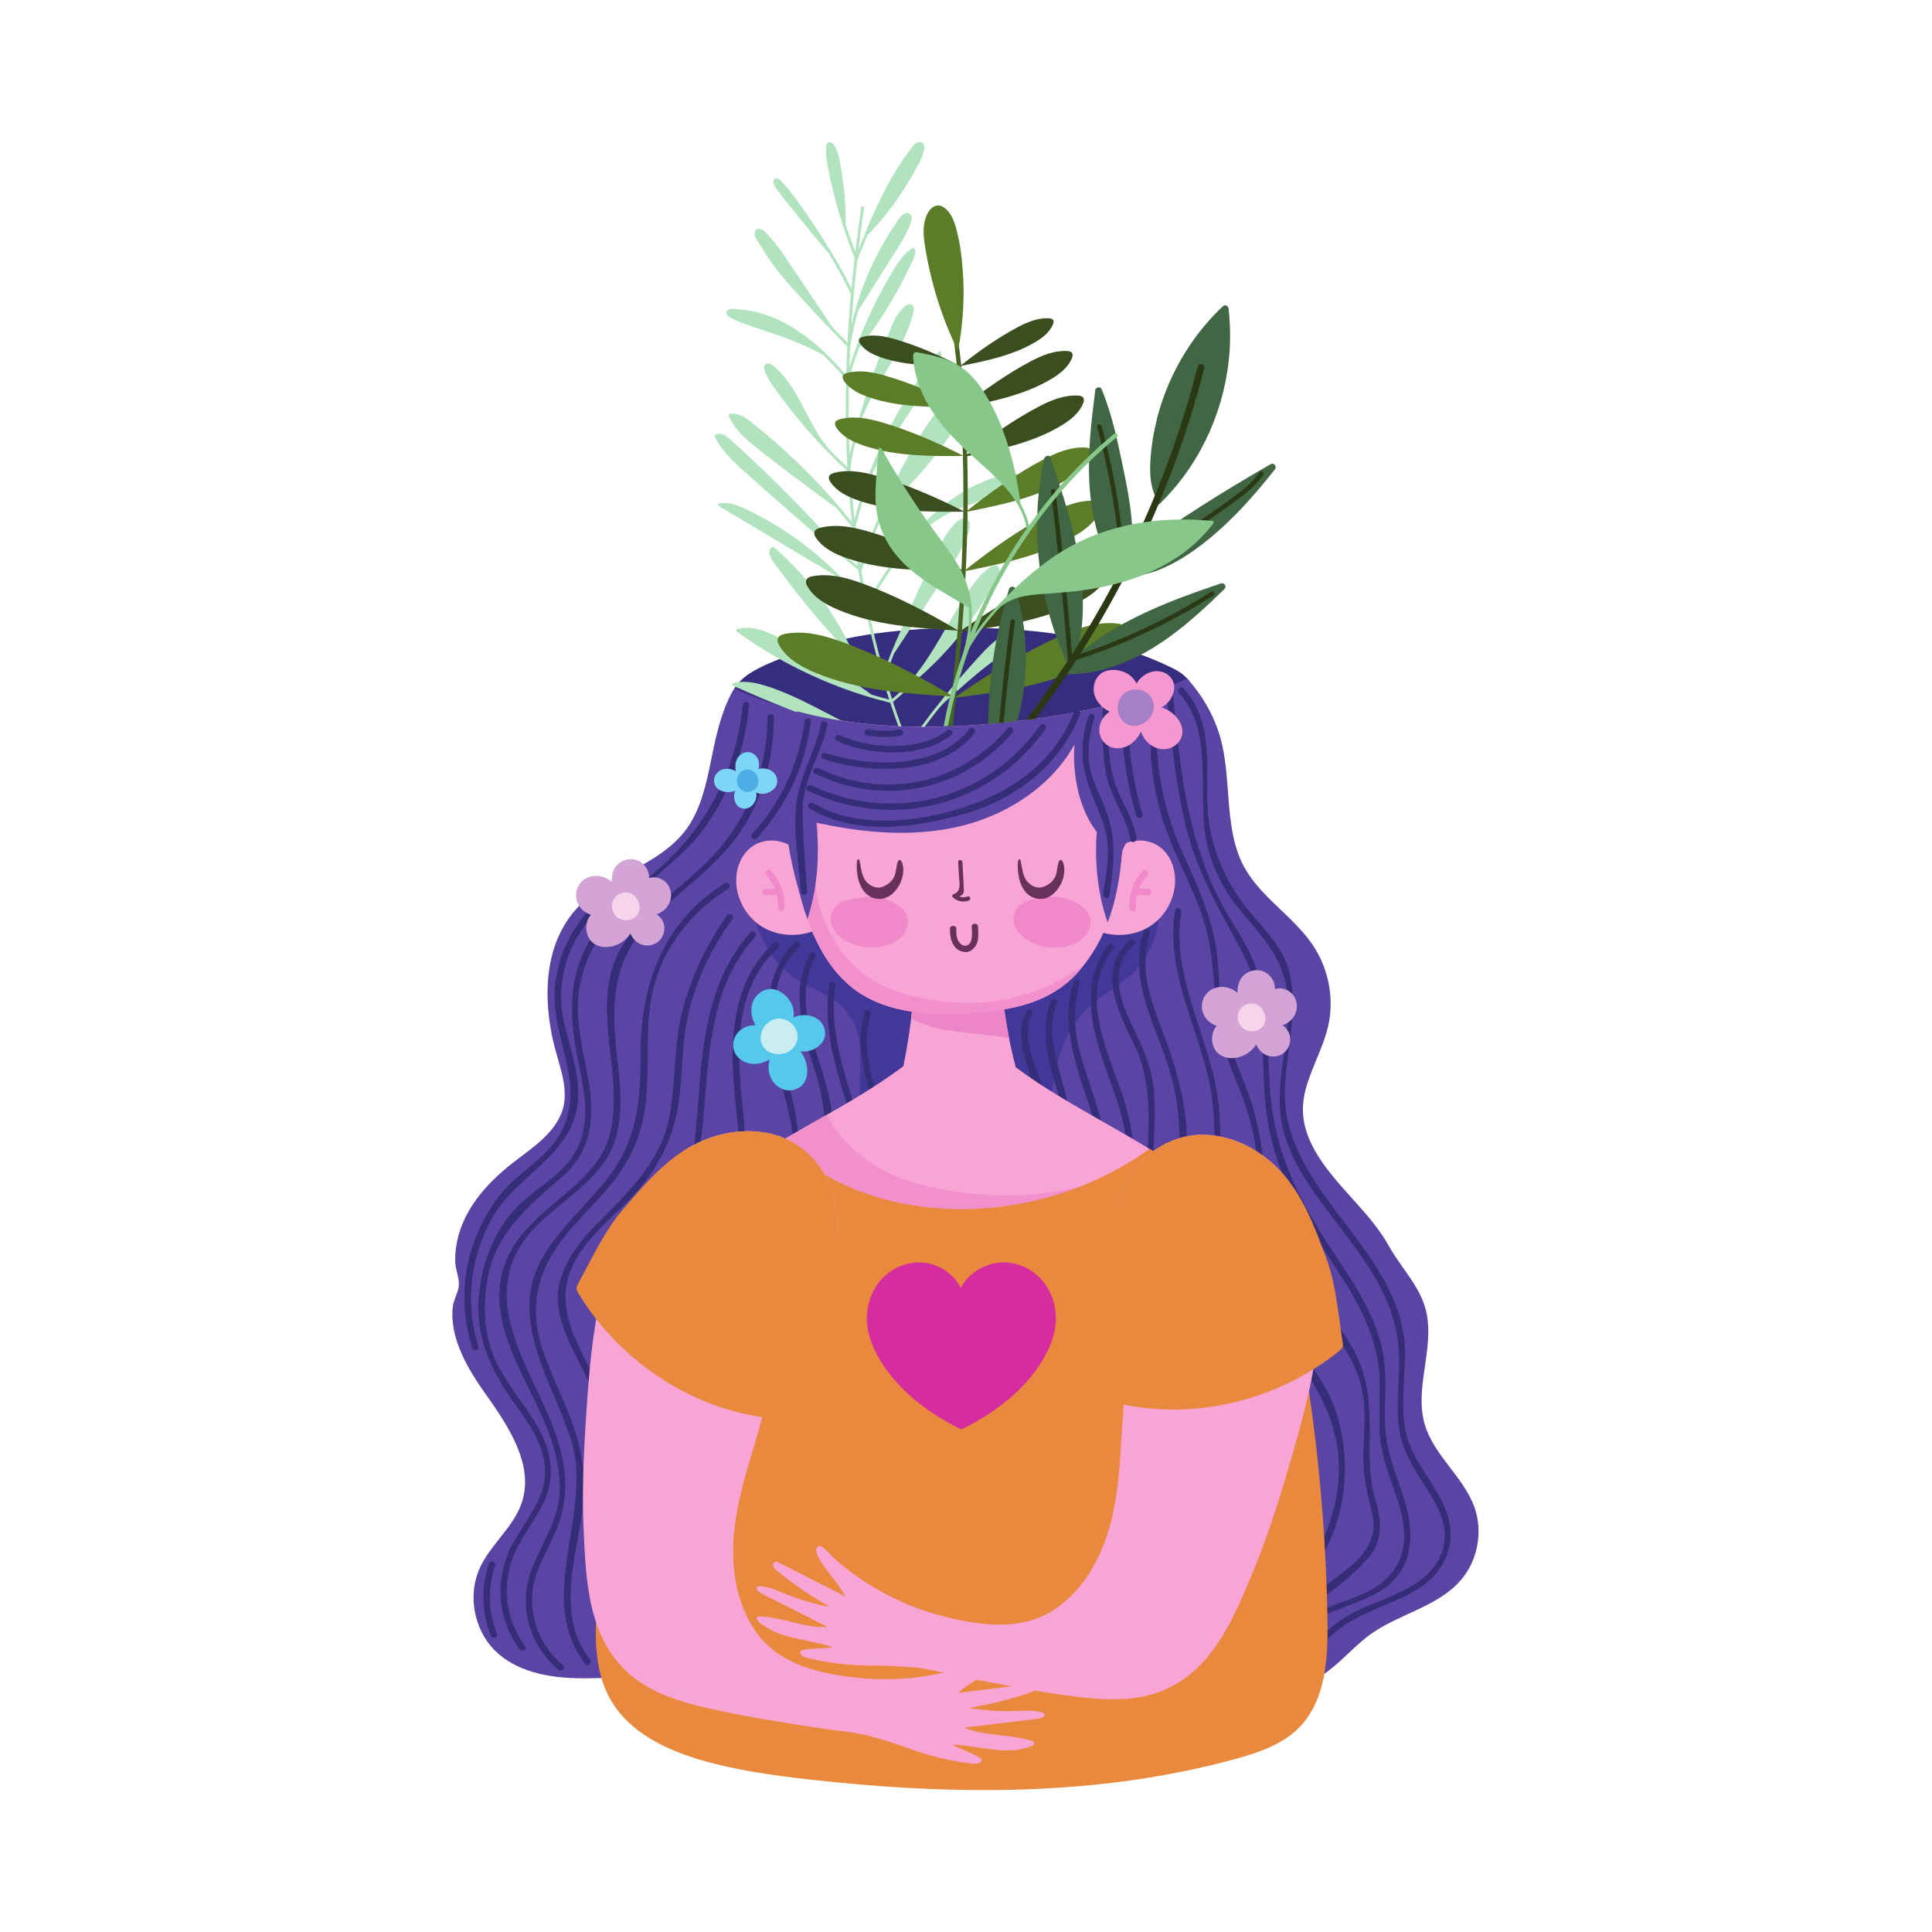 <?xml version="1.0" encoding="UTF-8" standalone="no"?>
<svg
   xmlns:dc="http://purl.org/dc/elements/1.1/"
   xmlns:cc="http://creativecommons.org/ns#"
   xmlns:rdf="http://www.w3.org/1999/02/22-rdf-syntax-ns#"
   xmlns:svg="http://www.w3.org/2000/svg"
   xmlns="http://www.w3.org/2000/svg"
   viewBox="0 0 2829.333 2829.333"
   height="2829.333"
   width="2829.333"
   xml:space="preserve"
   id="svg2"
   version="1.1"><defs
     id="defs6" /><g
     transform="matrix(1.333,0,0,-1.333,0,2829.333)"
     id="g10"><g
       transform="scale(0.1)"
       id="g12"><path
         id="path14"
         style="fill:#372d7e;fill-opacity:1;fill-rule:nonzero;stroke:none"
         d="m 12802.4,13922.9 c -700.1,322 -1518.7,411.9 -2282.6,404.6 -584.89,-5.6 -1196.19,-65.6 -1748.92,-265.8 -88.14,-31.9 -176.37,-63 -262.56,-99.3 -151.23,-63.6 -310.64,-132.3 -415.59,-264 -8.28,-10.4 -16.27,-21.1 -23.72,-32.2 19.73,-12.2 36.83,-29.3 53.98,-44.8 l 1.75,-1.6 c 6.04,-3.5 12.09,-6.9 18.22,-10.1 l 9.6,-4.6 c 4.97,-1.8 9.99,-3.5 15.06,-5.1 17.54,-5.3 35.37,-9 53.5,-12 88.28,-14.4 129.25,-119.7 111.66,-196.7 -3.21,-14.3 -8.48,-27 -15,-38.5 80.97,-28.5 162.72,-54.7 245.01,-79 211.84,-62.5 427.47,-112.1 645.06,-149.7 276.3,-47.9 556.05,-76.6 836.35,-86 335.7,-11.3 672.5,5 1005.6,48.7 125.1,16.4 249.1,37.6 373.2,60.5 141.3,26 282.6,52.1 423.9,78.2 l 560.1,103.3 c 161,29.7 321.8,59.4 482.9,89.1 -45.2,72.3 -13.4,175.4 58.4,217.1 19.3,11.1 38.4,22.4 57,34.9 l 9.9,6.8 4.3,3 5.9,6.2 c 7.4,6.9 13.8,15.5 21.3,22.2 l 1,0.8 0.3,0.5 c 7,12 9.9,19.6 18.1,30.9 -57.5,86.6 -166.1,137.7 -263.7,182.6" /><path
         id="path16"
         style="fill:#5a44a4;fill-opacity:1;fill-rule:nonzero;stroke:none"
         d="m 15542.4,7108.1 c -87.7,143.4 -198,274.8 -282.8,426.5 -190.9,342.1 -500.6,590.8 -724.5,909.4 -84.4,120 -156.9,250.6 -194.9,393 -37.6,140.6 -32.8,282.9 4.6,423 72.6,273.1 230.8,516.4 265.6,800.6 33.9,275.8 -36.5,562.5 -194.4,791.2 -150,217.2 -360.9,379.9 -539.9,571.1 -92.2,98.4 -174.7,205.4 -233,327.5 -61.7,129.1 -95.2,270.2 -116.2,411.1 -42.6,284.9 -35.8,575.6 -95.1,858.4 -59.6,284.1 -199,538.2 -388.5,750.4 -148.1,-65.6 -299.8,-122.9 -453.7,-173.5 -388.5,-127.6 -790.3,-210.5 -1195.1,-265.6 -421.7,-57.4 -847.7,-93.1 -1273.5,-90.8 -428.57,2.2 -858.97,45.4 -1275.68,148.1 -193.86,47.7 -384.5,108.7 -569.15,184.8 -70.02,28.9 -140.22,58.5 -207.16,92.9 -129.21,-215.2 -188.16,-461.3 -238.88,-705.2 -53.54,-258 -99.49,-526.9 -232.84,-758.2 -132.22,-229.4 -348.2,-374.1 -574.85,-499.5 -220.46,-121.9 -453.34,-232.1 -637.31,-408.2 -182.22,-174.5 -293.79,-407.4 -340.22,-653.7 -48.47,-257.2 -33.86,-523 16.18,-778.7 28.21,-144.4 74.68,-283.3 110.25,-425.8 37.08,-148.7 53.55,-304.2 -6.77,-449.3 -98.17,-236.2 -336.32,-385.3 -529.84,-536.5 -213.45,-166.6 -410.76,-367.7 -528.71,-614.5 -70.55,-147.6 -110.02,-311.5 -104.85,-475.5 2.63,-83.7 45.21,-176.4 39.75,-256.8 -5.21,-76.9 -57.73,-156.7 -66.74,-237.7 -38.1,-344.2 168.96,-685.9 359.51,-954.7 252.13,-355.7 535.88,-778.1 399.36,-1192.2 -89.45,-271.2 -341.48,-458.5 -460.7,-718 -137.78,-299.7 -67.09,-682.5 168.62,-913.2 231.08,-226.2 574.61,-293.1 897.87,-300.3 323.22,-7.3 649.69,34.1 968.32,-20.6 485.99,-83.6 905.38,-381.3 1367.83,-552.4 449.89,-166.5 944.26,-211.1 1416.61,-127.7 761,134.4 1459.3,590.8 2232,589 458.5,-1.1 908,-165.9 1365.7,-140.1 345.2,19.4 683.1,150.5 950.9,369.1 143.6,117 267.2,258.1 417.7,366.1 315.1,226 738.2,300.9 991.4,594.6 183.8,213.2 243.7,526.2 151.7,792.2 -117.1,338.5 -447.5,573.7 -548.3,917.3 -108.5,369.9 75.6,765.5 32.2,1148.5 -16.6,146.7 -72.3,269.2 -142.5,383.9" /><path
         id="path18"
         style="fill:#5a44a4;fill-opacity:1;fill-rule:nonzero;stroke:none"
         d="m 8635.09,13446 c 40.73,-12.3 81.71,-24 122.88,-35 l -5.41,-10.8 c -39.18,15 -78.39,30.3 -117.47,45.8" /><path
         id="path20"
         style="fill:#43389a;fill-opacity:1;fill-rule:nonzero;stroke:none"
         d="m 12237.3,11584.3 c -388.8,54.3 -779.8,-79.3 -1155.9,-157.8 -554.9,-115.8 -1124.42,-193.1 -1692.11,-189.3 -246.24,1.6 -499.2,11.4 -739.29,70.8 -131.01,32.4 -272.64,82.4 -380.31,169.8 -4.24,-71.1 -1.8,-142.5 6.82,-213.1 27.92,-227.9 121.41,-452.8 274.44,-625.1 74.79,-84.2 163.8,-154 261.54,-209.8 96.75,-55.3 199.55,-99.5 295.14,-157.1 94.04,-56.7 175.25,-126.9 235.42,-219.4 67.53,-103.8 97.25,-224.7 105.73,-347.1 15.68,-224.2 -37.86,-458.3 32.64,-676.6 107.92,-334.1 449.49,-547.8 768.28,-646.7 170.8,-53 351.6,-78.9 530.4,-66 165.5,11.9 340.3,59.5 468.8,169.2 151,128.9 219.1,323.1 262.5,511.1 44.1,191 62.4,387.4 112.2,577.1 58.8,223.9 171.3,426.8 339.3,587.2 175.7,167.6 410.5,265.7 559.7,461.9 130.7,171.9 256.1,435.4 176.1,652.8 -69.5,189.3 -274.8,282 -461.4,308.1" /><path
         id="path22"
         style="fill:#352d78;fill-opacity:1;fill-rule:nonzero;stroke:none"
         d="m 8159.09,13480.1 c -52.81,-571.3 -278.73,-1097 -652.81,-1531.5 -342.84,-398.4 -814.6,-635.8 -1062.89,-1116.9 -209.2,-405.3 -180.94,-838.8 -90.62,-1270 71.43,-340.9 147.04,-679.8 -36.44,-1000.4 -130.67,-228.2 -396.82,-374.2 -586.69,-547.5 -285.11,-260.1 -429.91,-640.9 -468.5,-1017 -46.48,-453.4 136.62,-838.2 395.03,-1195.2 164.67,-227.6 327.2,-454.3 332.57,-746.5 5.06,-278.6 -214.08,-538.1 -344.36,-768.7 -215.44,-381.5 -191.47,-826 63.14,-1181.6 26.02,-36.3 86.72,-1.5 60.41,35.3 -181.92,254.1 -241.07,540.8 -173.34,846.7 57,257 249.15,478.7 366.67,709.9 186.79,367.6 59.34,702.8 -158.74,1020.4 -135.83,197.9 -283.55,380 -376.61,603.8 -105.28,253 -117.85,537.4 -78.73,805.4 79.51,545.6 444.97,835.6 832.15,1173.6 344.16,300.4 355.51,691.3 275.86,1113.2 -51.01,269.8 -117.08,529.5 -105.14,806.7 14.13,327.1 156.1,640.7 358,893.2 309.67,387.3 752.73,629.1 1046.42,1039 277.95,388 430.93,855.9 474.58,1328.1 4.14,44.9 -65.82,44.5 -69.96,0" /><path
         id="path24"
         style="fill:#352d78;fill-opacity:1;fill-rule:nonzero;stroke:none"
         d="m 6185.52,2930.3 c -232.06,195.5 -347.33,455.3 -339.83,757.9 6.72,271.9 181.34,510.6 276.05,756.1 186.31,483.2 48.53,924.4 -161.55,1376.3 -254.72,547.8 -611.26,1175.6 -219.35,1751.2 244.1,358.6 671.77,542.8 912.98,909.4 225.14,342.1 164.53,791.4 121.07,1173.7 -64.12,564 -37.9,1032.7 375.93,1461 312,322.8 687.83,559.3 953.46,928.6 270.5,376.2 396.39,844.3 397.51,1303.3 0.15,45.1 -69.86,45.1 -69.96,0 -1.51,-590 -222.6,-1138.1 -633.81,-1561.6 -316.97,-326.3 -715.26,-560.6 -960.96,-953.3 -234.64,-375 -170.62,-839.4 -123.41,-1254.7 30.74,-270.6 51.84,-538.4 -11.06,-806.2 -63.92,-271.8 -267.09,-470.5 -471.03,-645.3 -317.85,-272.4 -638.87,-503.8 -726.04,-937.2 -97.78,-486.5 192.74,-984.3 394.25,-1404.3 140.71,-293.3 251.2,-592.3 250.13,-921.3 -0.97,-305.9 -187.13,-580.5 -298.85,-855.4 -164.63,-405.2 -46.48,-848.3 284.92,-1127.7 34.3,-28.9 84.09,20.4 49.55,49.5" /><path
         id="path26"
         style="fill:#352d78;fill-opacity:1;fill-rule:nonzero;stroke:none"
         d="m 7965.62,11522.5 c -677.46,-423.7 -928.03,-1104.4 -927.2,-1875.1 0.53,-520.6 -40,-962.6 -373.64,-1381.3 -224.11,-281.4 -497.24,-517.7 -686.96,-826.4 -414.02,-673.7 74.84,-1365.8 289.89,-2011.4 268.79,-806.9 -405.99,-1757.8 164.48,-2484.5 27.87,-35.5 76.98,14.4 49.5,49.5 -309.77,394.5 -214.37,900.7 -128.92,1354.8 70.85,376.6 93.65,728.2 -17.58,1098.8 -101.29,337.7 -277.56,648.2 -384.94,984.1 -132.04,412.6 -52.72,789.7 196.05,1135.4 183.14,254.4 426.35,459.6 615.14,709.6 213.5,282.8 314.64,574 341.44,926.9 32.25,425.7 -26.51,839.9 100.56,1256.2 128.08,419.6 429.81,773 797.55,1003 38.1,23.8 3.02,84.4 -35.37,60.4" /><path
         id="path28"
         style="fill:#352d78;fill-opacity:1;fill-rule:nonzero;stroke:none"
         d="m 6901.42,2989.4 c -515.07,656.4 -181.78,1543.8 -179.25,2293.4 1.18,330.8 -101.72,625.5 -249.74,916.4 -196.63,386.4 -382.26,751.8 -156,1171.9 161.46,299.8 465.58,517.6 686.86,771 201.51,230.9 346.89,496.9 418.51,794.8 90.38,375.9 52.43,771.8 139.93,1151.1 87.11,377.6 262.56,729.4 485.84,1043.9 26.21,36.9 -34.5,71.8 -60.31,35.3 -213.69,-300.9 -369.21,-625.8 -472.01,-979.9 -117.22,-403.7 -87.11,-821.8 -160.88,-1231.8 -75.71,-420 -373.98,-754.4 -666.64,-1044.2 -228.45,-226.2 -454.81,-453.7 -538.8,-773.1 -75.61,-287.3 63.24,-581.8 189.28,-831.7 96.76,-191.9 196.29,-377.7 258.27,-584.7 68.6,-229.1 61.09,-477.9 46.57,-713.9 -42.87,-699.5 -267.38,-1461 208.82,-2068 27.87,-35.5 77.08,14.4 49.55,49.5" /><path
         id="path30"
         style="fill:#352d78;fill-opacity:1;fill-rule:nonzero;stroke:none"
         d="m 8245.13,10982 c -377.82,-417.4 -491.73,-961.4 -544.84,-1506.5 -34.4,-353.1 -46.48,-706.6 -106.26,-1057 -62.51,-366.5 -220.75,-698.1 -375.59,-1032.6 -275.22,-594.6 -324.38,-1148.8 -209.01,-1792 66.85,-372.5 180.76,-734.4 218.66,-1112.1 36.15,-359.9 -97.88,-704.5 -98.71,-1062.6 -0.04,-45.2 69.97,-45.1 70.06,0 0.59,295.6 90.14,580.1 104.55,874.9 15.59,316 -76.39,636.7 -146.84,941.1 -86.14,371.9 -155.22,745.5 -149.28,1128.8 5.85,379.8 149.53,724.1 306.26,1062.9 243.5,526.1 375.15,1023.5 421.24,1602.3 53.25,667.8 85.65,1380.1 559.26,1903.3 30.16,33.4 -19.14,83 -49.5,49.5" /><path
         id="path32"
         style="fill:#352d78;fill-opacity:1;fill-rule:nonzero;stroke:none"
         d="m 8502.09,10866.6 c -379.78,-343.5 -465.34,-847.9 -451.79,-1338.3 9.65,-351.1 71.71,-698.8 84.29,-1050 13.15,-367.3 -45.22,-735.1 -112.6,-1094.9 -120.87,-645.6 -292.76,-1278.4 -306.11,-1939.1 -6.24,-310 40.83,-616 131.74,-911.7 105.82,-344 265.82,-682.7 125.99,-1042.2 -16.37,-42.2 51.26,-60.2 67.43,-18.7 87.21,224.3 65.48,435.9 7.31,665.1 -89.06,351 -220.32,664.4 -253.54,1030.5 -61.49,677.7 121.9,1357.1 258.32,2014.9 130.57,629.7 173.59,1228.4 106.69,1869 -64.02,612.8 -108.94,1313 391.77,1765.9 33.52,30.4 -16.13,79.7 -49.5,49.5" /><path
         id="path34"
         style="fill:#352d78;fill-opacity:1;fill-rule:nonzero;stroke:none"
         d="m 8729.71,10870.6 c -319.27,-315.8 -324.14,-768.9 -239.37,-1183.8 64.07,-313.7 177.83,-612.2 219.05,-931.2 43.85,-340.2 -45.99,-683.2 -140.31,-1007.1 -172.52,-592 -317.52,-1142.8 -284.43,-1766 33.52,-630.7 379.04,-1218.7 348.54,-1848.4 -2.19,-45.2 67.82,-45 69.97,0 27.67,570.7 -260.46,1105.3 -332.09,1666.5 -81.36,637.3 55.16,1240.7 240.39,1845.9 151.81,496.3 222.85,951.8 103,1462.6 -130.28,555 -414.61,1237.8 64.8,1712 32.05,31.8 -17.45,81.2 -49.55,49.5" /><path
         id="path36"
         style="fill:#352d78;fill-opacity:1;fill-rule:nonzero;stroke:none"
         d="m 8896.19,10745.8 c -218.86,-428.1 -72.99,-876.7 63.43,-1306.7 201.61,-635.5 80.05,-1208.4 -47.16,-1843.9 -111.67,-558.3 -126.38,-1125.6 -51.74,-1689.6 40.48,-306.3 117.17,-604.8 136.71,-914.1 21.72,-344.6 -38.69,-692.8 -91.6,-1031.8 -6.92,-44.1 60.52,-63.1 67.53,-18.6 80.05,513.1 125.21,1003.2 35.66,1518.5 -113.81,654.5 -165.21,1277.4 -61.78,1937.8 85.36,544.5 258.42,1067.2 188.07,1624.5 -71.62,567.5 -470.45,1117.8 -178.71,1688.6 20.46,40.1 -39.85,75.5 -60.41,35.3" /><path
         id="path38"
         style="fill:#352d78;fill-opacity:1;fill-rule:nonzero;stroke:none"
         d="m 9111.82,10411 c -68.4,-431.4 45.02,-835.2 169.16,-1245.9 162.24,-537 246.63,-1062.2 188.26,-1623.6 -55.94,-537.8 -188.26,-1055.2 -208.28,-1598.5 -18.47,-500.9 35.71,-1002.7 138.41,-1492.6 9.26,-44.1 76.69,-25.4 67.43,18.7 -101.97,486.6 -146.64,977 -135.88,1473.9 11.06,510.4 131.69,999.7 196.1,1503.1 60.07,469.4 35.56,928.8 -78.05,1388.1 -128.04,517.6 -356.15,1012.8 -269.62,1558.2 6.97,44.2 -60.42,63.1 -67.53,18.6" /><path
         id="path40"
         style="fill:#352d78;fill-opacity:1;fill-rule:nonzero;stroke:none"
         d="m 9495.35,10102 c -119.07,-420.8 49.99,-820.3 161.76,-1224 136.6,-493.7 165.55,-1009.5 122.77,-1518.1 -75.13,-893.3 -365.89,-1799.5 33.81,-2659.5 19,-40.9 79.37,-5.3 60.46,35.3 -403.26,867.5 -92.12,1818.1 -16.27,2719.7 33.18,394.2 0.83,790.6 -72.3,1178.5 -90.03,477.7 -362.24,956.7 -222.8,1449.5 12.28,43.5 -55.15,62 -67.43,18.6" /><path
         id="path42"
         style="fill:#352d78;fill-opacity:1;fill-rule:nonzero;stroke:none"
         d="m 11277.2,10115.3 c -186.3,-349 131.6,-859.1 218.8,-1204.8 152.8,-605.4 -180.9,-1161.7 -246.3,-1753.3 -59.2,-535.5 30.8,-1029.2 144.7,-1550.3 65.5,-299.4 106.7,-596.9 92.6,-903.8 -14.7,-317.9 -80,-629.9 -83.9,-949 -0.5,-45.1 69.4,-45.1 70,0 6.2,510.7 125.9,999.7 56.5,1511.8 -78.5,579.5 -259.6,1115.6 -227.4,1709.2 28.3,523.4 267.6,1000.3 306.7,1519.9 17.4,230.1 -47.3,462.1 -114.5,679.1 -79.4,256.5 -296.4,644.4 -156.8,905.9 21.2,39.8 -39.2,75.1 -60.4,35.3" /><path
         id="path44"
         style="fill:#352d78;fill-opacity:1;fill-rule:nonzero;stroke:none"
         d="m 11544.2,10226.2 c -167.5,-437 79.8,-910.3 160.4,-1341.9 61,-326.6 47.6,-649.6 -38.2,-970 -70.1,-262.3 -139.1,-501.2 -135,-774.8 7.6,-511.7 233.7,-1002.9 341.7,-1496.9 137.4,-628.5 -36,-1241.4 -241.9,-1833.1 -14.8,-42.7 52.7,-60.9 67.5,-18.6 172.3,495.2 318.5,995.7 291.6,1525.1 -26.2,514.4 -251.4,1001.3 -351.5,1502.4 -119.9,599.8 183.3,1120.1 173.8,1712.2 -3.9,246.6 -59.3,493 -120.5,730.6 -81.3,315.9 -204.1,623.7 -80.4,946.4 16.2,42.2 -51.5,60.3 -67.5,18.6" /><path
         id="path46"
         style="fill:#352d78;fill-opacity:1;fill-rule:nonzero;stroke:none"
         d="m 11795.3,10437.1 c -168,-526.4 78.6,-1024.2 221.6,-1525 179.6,-629 -77.7,-1221.2 -181.4,-1836.7 -90.9,-539.7 85.3,-1042.9 211.1,-1560.6 162,-666.5 97.2,-1359.2 -157.5,-1993.1 -16.8,-41.9 50.9,-59.9 67.5,-18.6 215.3,535.8 289.9,1099.2 223.5,1672.7 -67.9,584.7 -334.6,1121.4 -296.4,1720.4 36.7,574.6 304.2,1103.6 266.1,1688 -41.2,631.5 -494.3,1185 -287,1834.3 13.7,43.1 -53.9,61.4 -67.5,18.6" /><path
         id="path48"
         style="fill:#352d78;fill-opacity:1;fill-rule:nonzero;stroke:none"
         d="m 12171.3,10842.1 c -306.6,-412.1 -180.2,-925.3 -19.5,-1369.7 110.2,-305.1 223.3,-597.1 233.3,-925.9 10.9,-358.3 -122.8,-715.9 -172.3,-1068.4 -85.4,-607.2 172.4,-1229.2 221.4,-1831.7 56,-689.6 -38.1,-1386.1 -244.5,-2044.6 -13.5,-43.2 54.1,-61.5 67.5,-18.6 173.5,553.6 259.7,1121.6 261.1,1701.6 1.6,653 -218.1,1264.4 -250.7,1909.4 -16.8,330.9 90.9,660.8 150.9,983 51.5,276.5 40.6,541.6 -27.7,813.3 -147.3,586.3 -587,1241.1 -159.1,1816.3 27,36.2 -33.8,71 -60.4,35.3" /><path
         id="path50"
         style="fill:#352d78;fill-opacity:1;fill-rule:nonzero;stroke:none"
         d="m 12407.4,10890.7 c -359.5,-314.3 -120.5,-788.7 49.6,-1134.8 315.9,-643.2 60.9,-1413.1 135.3,-2101.3 33.3,-308.2 122.4,-603.5 200.4,-902.2 91.3,-349.7 97.1,-706.7 72.9,-1064.9 -45,-666.9 -202.3,-1319.6 -131.5,-1991.2 4.6,-44.4 74.6,-44.8 69.9,0 -64.1,608 51.1,1207.5 115.4,1810.4 32,299.8 40.2,599.7 9.3,899.8 -31.4,304.5 -137.8,595.7 -206.2,892.6 -148.4,643.8 -10.7,1259.2 -43,1904.7 -11.8,235.9 -94.5,449.7 -197.3,659 -148,301.3 -335.9,706.9 -25.3,978.4 34,29.7 -15.7,79 -49.5,49.5" /><path
         id="path52"
         style="fill:#352d78;fill-opacity:1;fill-rule:nonzero;stroke:none"
         d="m 12567.8,10994.7 c -180.1,-542.2 135.9,-1039.9 286.9,-1547.7 199.9,-672.2 58.2,-1315.4 31.7,-1995.5 -24.2,-618.6 239.3,-1201.2 313.1,-1807.9 82.5,-677 -170.1,-1391.4 -320.2,-2044.6 -10,-44 57.4,-62.6 67.5,-18.7 135.5,589.7 319.2,1188.7 336,1797 16.9,613.4 -257.2,1195.8 -318.8,1800.6 -63,617.8 143,1226.7 49.7,1847.7 -44.9,298.6 -128.8,578.7 -238.3,859.6 -138.2,354.5 -266,712.1 -140.2,1090.9 14.3,42.9 -53.3,61.2 -67.4,18.6" /><path
         id="path54"
         style="fill:#352d78;fill-opacity:1;fill-rule:nonzero;stroke:none"
         d="m 12673.3,13594.9 c -59.6,-398.7 -44.2,-790.3 46.7,-1182.8 106,-458.1 364.6,-862.8 506.9,-1308.5 150.4,-471.2 78.4,-976 238.5,-1448.7 76.9,-227.3 179.8,-444 250.6,-673.7 73.8,-239.1 96.6,-494.1 132.3,-740.7 59.7,-412.7 187.6,-788.4 416.2,-1138 246.1,-376.2 589.2,-670 694.9,-1124.7 57,-245.1 19.3,-514.4 17.6,-763.4 -1.4,-212.8 47.5,-406 97.3,-611.3 93.5,-385.2 -232.3,-586.3 -493.5,-783.1 -200.9,-151.3 -401.8,-302.5 -602.7,-453.8 -35.5,-26.8 -0.7,-87.6 35.3,-60.4 341.7,257.3 759.5,495.5 1036.1,825.7 96.5,115.1 116.3,249.2 108.6,394 -4.9,90.3 -37.4,183.2 -60.4,270 -44.1,166.8 -51.2,334.2 -50.1,505.3 2.8,416.8 15,770.5 -202.6,1140.2 -248.5,422.2 -602.2,741.4 -783.9,1208.6 -178.6,459.2 -159.5,967.1 -304.1,1436 -70.5,228.8 -176.1,446 -252.9,672.8 -98.9,292.1 -100.2,604.1 -125.8,908.2 -36,427.9 -212.4,803.3 -385.5,1189.3 -245.7,548 -341.1,1124.2 -252,1720.4 6.6,44.1 -60.8,63.1 -67.5,18.6" /><path
         id="path56"
         style="fill:#352d78;fill-opacity:1;fill-rule:nonzero;stroke:none"
         d="m 12910.2,11222.2 c -111.4,-676.8 259.8,-1284.5 385.1,-1931.8 72.8,-376.4 29.6,-767.8 88.8,-1147.6 52.2,-334.9 166.9,-657.3 309,-963.8 322.4,-695 959.3,-1177.2 1012.7,-1983.3 24.6,-370.4 -80.8,-740.5 -261.6,-1060.6 -178.6,-316.5 -480.3,-539.6 -659.8,-856.6 -22.3,-39.3 38.1,-74.6 60.3,-35.3 167.1,294.7 431.2,513.7 620.4,792.7 155.1,228.7 256.9,512.8 291.8,785.9 39.2,305.9 15.4,601.1 -79.8,894.6 -113.7,350.6 -373,625 -584.1,918.5 -501.9,697.8 -667.2,1466.4 -694.2,2309.3 -24.7,772.8 -549.4,1479.9 -421.1,2259.4 7.2,44.2 -60.2,63 -67.5,18.6" /><path
         id="path58"
         style="fill:#352d78;fill-opacity:1;fill-rule:nonzero;stroke:none"
         d="m 5254.61,6434.8 c -145.18,467.7 -90.71,951 137.25,1382.8 212.91,403.4 650.61,596.5 864.64,993.7 202.78,376.3 32.84,792.3 -57.78,1172.1 -126.19,529.4 100.27,1074.6 541.97,1382.2 36.74,25.6 1.75,86.3 -35.37,60.4 -336.66,-234.5 -544.6,-579.3 -602.97,-984.8 -83.99,-583.7 362.09,-1096.5 54.67,-1667.2 -125.9,-233.6 -378.27,-380.5 -562.09,-563.2 -157.27,-156.2 -271.04,-352.8 -357.46,-555.1 -167.22,-391 -175.45,-836.5 -50.28,-1239.5 13.34,-42.9 80.87,-24.6 67.42,18.6" /><path
         id="path60"
         style="fill:#f8a5d6;fill-opacity:1;fill-rule:nonzero;stroke:none"
         d="m 14207.3,6261.4 c -30.5,373.2 -86.8,742.9 -262.2,1078.4 -151.2,289.1 -368.7,539.5 -612.1,754.7 -540.7,478.1 -1204.1,775 -1809.8,1157.1 -158.2,99.8 -313,205.5 -459.3,322.1 -27.9,22.2 -46.8,43.1 -81.9,43.1 -23.9,0 -47.9,0 -71.8,0 -189,0 -378,0 -567,0 -75.6,0 -151.4,0 -227.1,0 -14.8,0 -30.5,1.6 -45.2,0 -23.2,-2.4 -39.3,-20.9 -56.9,-35 -38.02,-30.6 -76.7,-60.4 -115.93,-89.5 C 9595.52,9267.4 9266.66,9081.6 8939.26,8895.9 8343.94,8558.2 7733.62,8202.7 7316.03,7645 c -209.26,-279.5 -343.09,-596.8 -402.92,-940.6 -32.4,-186 -49.89,-375.1 -61.34,-563.5 -10.62,-174.9 -11.35,-350.7 13.16,-524.5 23.97,-169.1 75.42,-336.3 166.77,-481.5 87.45,-138.9 207.74,-252.8 342.36,-345.6 293.2,-202.2 649.1,-321.5 993.61,-400.2 381.82,-87.2 773.29,-122.1 1163.25,-148.9 369.98,-25.5 740.48,-47.9 1111.28,-55.8 745.9,-16 1504.6,26.1 2223.1,241.1 328.3,98.2 670.2,224.4 936.9,445.8 127.6,106 233.1,237.5 300.9,389.3 69.2,155.1 102.1,322.3 114.3,491 12.2,169.8 3.6,340.4 -10.1,509.8" /><path
         id="path62"
         style="fill:#f28fcd;fill-opacity:1;fill-rule:nonzero;stroke:none"
         d="m 14207.3,6261.4 c -30.5,373.2 -86.8,742.9 -262.2,1078.4 -151.2,289.1 -368.7,539.5 -612.1,754.7 -181.5,160.4 -376.8,300.4 -579.1,430.1 -48.7,-26 -97.9,-51.2 -147.7,-75.4 -681.1,-330.7 -1450.5,-432.9 -2195.8,-301.8 -336.6,59.2 -673.59,157.4 -943.69,376 -124.73,100.9 -237.23,221.9 -325.6,355.9 -20.81,31.5 -40.4,64.4 -57.98,98.3 -47.99,-27.4 -95.94,-54.6 -143.87,-81.7 C 8343.94,8558.2 7733.62,8202.7 7316.03,7645 c -209.26,-279.5 -343.09,-596.8 -402.92,-940.6 -32.4,-186 -49.89,-375.1 -61.34,-563.5 -10.62,-174.9 -11.35,-350.7 13.16,-524.5 23.97,-169.1 75.42,-336.3 166.77,-481.5 87.45,-138.9 207.74,-252.8 342.36,-345.6 293.2,-202.2 649.1,-321.5 993.61,-400.2 381.82,-87.2 773.29,-122.1 1163.25,-148.9 369.98,-25.5 740.48,-47.9 1111.28,-55.8 745.9,-16 1504.6,26.1 2223.1,241.1 328.3,98.2 670.2,224.4 936.9,445.8 127.6,106 233.1,237.5 300.9,389.3 69.2,155.1 102.1,322.3 114.3,491 12.2,169.8 3.6,340.4 -10.1,509.8" /><path
         id="path64"
         style="fill:#352d78;fill-opacity:1;fill-rule:nonzero;stroke:none"
         d="m 12952.4,13612.8 c 410.8,-454.7 176.3,-1155.8 317.4,-1705.7 56.4,-219.3 166.1,-439.1 304.2,-617.7 202,-261.2 444.2,-480.8 536.3,-808.7 144.4,-513.7 -126.8,-1063.5 -29.6,-1589.8 80,-433.7 378.7,-803.1 638.5,-1144 293.4,-384.8 584.6,-778.3 641,-1273.2 31.8,-278.2 -16.8,-561.8 -0.9,-841.2 14.1,-246.6 116.9,-453.2 247.6,-657.5 173.1,-270.7 366.3,-540.8 205.5,-869.3 -152.5,-311.2 -561.2,-422 -851.5,-551.7 -424.4,-189.6 -722.1,-561.9 -834.3,-1009.9 -11,-43.8 56.6,-62.4 67.5,-18.6 70.8,282.6 209,517.3 418.5,719.3 243.6,234.9 584.5,319.9 878.2,471.8 394.4,204 554.5,581.6 365.5,985 -114.2,243.8 -298.6,438 -385.7,697.1 -103.8,309.3 -28.4,671.6 -35.1,991.2 -9.9,467.5 -264.9,867.4 -533.9,1231 -285.2,385.7 -607.5,754.1 -738.9,1225.8 -159,571.2 154.8,1155.4 -6.4,1729.2 -63.7,226.5 -238.1,411.8 -387.8,585 -236.7,274.1 -395.2,573.5 -469.3,929 -111.3,533.6 106.4,1125.5 -297.3,1572.4 -30.3,33.5 -79.7,-16.1 -49.5,-49.5" /><path
         id="path66"
         style="fill:#352d78;fill-opacity:1;fill-rule:nonzero;stroke:none"
         d="m 12815.3,13613.6 c 46.1,-484.6 96.7,-968.1 207.3,-1442.9 123.9,-531.8 385.8,-951.5 635.1,-1428.1 272.9,-521.8 185,-1159.7 253.3,-1725.7 59.9,-495.8 262.8,-945.7 529.2,-1362.4 268.1,-419.2 576.1,-813.6 684,-1310.3 60.6,-278.9 17.5,-575.4 32.8,-858.3 13.3,-247.5 108.2,-480.6 186.9,-712.6 101.2,-298.6 148,-603.4 -78.6,-857.5 -162.2,-182.1 -436.9,-258.6 -657.2,-340.3 -314.5,-116.7 -632.5,-312.5 -675.9,-671.3 -5.4,-44.7 64.6,-44.2 70,0 65.4,540 761.9,607 1147.2,832.1 339.8,198.5 395.6,549.5 307.7,905.5 -57,230.6 -157.5,447.2 -208.8,679.9 -62.1,280.8 -15.3,581.9 -33,867 -28.2,458.9 -290.6,862.9 -537.5,1234 -300.1,451.1 -556.1,892.3 -669.4,1429.4 -116.1,551.6 -32.5,1123 -187.5,1669.5 -67.1,236.2 -207,444.4 -331.8,652.6 -144.9,241.6 -249.5,502.1 -333,770.4 -167.7,539 -217.7,1109.8 -270.9,1669 -4.2,44.5 -74.2,44.9 -69.9,0" /><path
         id="path68"
         style="fill:#e8893e;fill-opacity:1;fill-rule:nonzero;stroke:none"
         d="m 14320.9,6283.8 c -52.5,270.1 -121.1,536.8 -218.8,794.3 -146.9,387.3 -460,743.1 -769.1,1016.4 -218.9,193.6 -458,357.4 -705.1,509.2 -314.8,-227.9 -669.5,-399.7 -1041.8,-511.3 -419.6,-125.8 -863.7,-176.3 -1300.5,-139.9 -425.14,35.5 -853.59,151.2 -1223.13,368 -174.28,102.3 -339.19,224.8 -482.43,368 C 8106.33,8407 7649.62,8090.5 7316.03,7645 6927.68,7126.4 6877.3,6515.2 6801.98,5893.6 6715.45,5179.3 6638.86,4463.7 6572.36,3747.2 c -38.25,-412.1 -66.65,-855.7 145.19,-1211.2 205.4,-344.8 596.48,-533.5 981.57,-646.2 387.43,-113.3 789.28,-169 1190.44,-214.1 1561.84,-175.5 3165.44,-190.9 4681.24,224.8 255,69.8 517.4,158.2 702.6,346.8 293.4,298.9 317.7,763.1 310.9,1181.9 -12.4,749.9 -67.9,1499.1 -166.4,2242.6 -27.1,204.3 -57.6,409.1 -97,612" /><path
         id="path70"
         style="fill:#f8a5d6;fill-opacity:1;fill-rule:nonzero;stroke:none"
         d="m 11407.2,8773 c -64.6,150.8 -121.5,304.9 -171.4,461.3 -50.3,157.6 -93.1,317.8 -128.4,479.5 -34.7,159.4 -62.3,320.5 -82,482.4 -19.9,164.4 -32.2,329.7 -36.7,495.1 -4.4,165.5 -1.1,331.2 10.2,496.4 1.3,20.4 2.9,40.9 4.5,61.3 0.8,11.1 -5.1,21.3 -13.8,27.9 -5,4.1 -11,6.8 -17.5,7.5 l -4.5,0.4 c -31.6,-1.1 -63.1,-2.2 -94.6,-3.3 -75.2,-2.6 -150.5,-5.2 -225.7,-7.8 -91.4,-3.2 -182.9,-6.3 -274.4,-9.5 -78.8,-2.7 -157.5,-5.4 -236.3,-8.2 -38.6,-1.3 -77.3,-1.7 -115.7,-4 h -1.7 c -24.51,-0.9 -39.13,-22.1 -34.55,-45.3 63.55,-320.4 71.25,-649.1 45.15,-974 -26.3,-327.3 -86.61,-650.7 -158.23,-970.7 -40.73,-182.1 -85.36,-363.3 -130.27,-544.5 -4.54,-18.3 5.74,-39.4 24.94,-44 226.06,-54.8 453.16,-109 685.16,-131.6 208.5,-20.3 422,-12.6 624.8,43.3 111.9,30.8 220.1,76.6 318.2,138.8 17.8,11.3 20.7,30.6 12.8,49" /><path
         id="path72"
         style="fill:#ed86c8;fill-opacity:1;fill-rule:nonzero;stroke:none"
         d="m 10029.8,10232.7 c -5.3,-65.9 -12,-131.5 -19.9,-197.1 252.6,-136.2 546.1,-149.5 827.3,-180 82.5,-8.9 165.9,-18.8 248,-34.5 -24.5,124.2 -44.5,249.4 -59.8,375.1 -19.9,164.4 -32.2,329.7 -36.7,495.1 -4.4,165.5 -1.1,331.2 10.2,496.4 1.3,20.4 2.9,40.9 4.5,61.3 0.8,11.1 -5.1,21.3 -13.8,27.9 -5,4.1 -11,6.8 -17.5,7.5 l -4.5,0.4 c -31.6,-1.1 -63.1,-2.2 -94.6,-3.3 -75.2,-2.6 -150.5,-5.2 -225.7,-7.8 -91.4,-3.2 -182.9,-6.3 -274.4,-9.5 l -236.3,-8.2 c -38.6,-1.3 -77.3,-1.7 -115.7,-4 h -1.7 c -24.51,-0.9 -39.13,-22.1 -34.55,-45.3 63.55,-320.4 71.25,-649.1 45.15,-974" /><path
         id="path74"
         style="fill:#f8a5d6;fill-opacity:1;fill-rule:nonzero;stroke:none"
         d="m 9072.6,11093.6 c -17.05,54.7 -34.2,109.3 -51.3,163.9 -27.04,86.4 -54.08,172.8 -81.12,259.1 -6.28,20 -12.47,39.9 -18.75,59.9 -29.77,169.8 -140.28,330 -305.97,390 -80.78,29.4 -173.4,33 -255.64,7.1 -86.14,-27 -156.3,-85.8 -202.63,-162.8 -86.77,-144.3 -87.74,-328.5 -24.06,-481.5 31.95,-76.9 78,-147.5 137.53,-205.8 61.49,-60.3 135.64,-105.3 216.71,-133.8 166.63,-58.8 356.44,-43.4 514.39,34 18.76,9.1 36.98,19.4 54.77,30.4 12.81,8 20.8,24.5 16.07,39.5" /><path
         id="path76"
         style="fill:#f8a5d6;fill-opacity:1;fill-rule:nonzero;stroke:none"
         d="m 11925.3,11093.6 c 17.1,54.7 34.2,109.3 51.3,163.9 27.1,86.4 54.1,172.8 81.2,259.1 6.2,20 12.4,39.9 18.7,59.9 29.7,169.8 140.2,330 305.9,390 80.8,29.4 173.5,33 255.7,7.1 86.2,-27 156.3,-85.8 202.6,-162.8 86.7,-144.3 87.7,-328.5 24.1,-481.5 -32,-76.9 -78,-147.5 -137.6,-205.8 -61.4,-60.3 -135.6,-105.3 -216.6,-133.8 -166.7,-58.8 -356.5,-43.4 -514.4,34 -18.8,9.1 -37,19.4 -54.9,30.4 -12.7,8 -20.7,24.5 -16,39.5" /><path
         id="path78"
         style="fill:#f8a5d6;fill-opacity:1;fill-rule:nonzero;stroke:none"
         d="m 12255,13142.5 c -22.8,75.9 -51.2,150.1 -86.5,221.6 -16.9,34.1 -35.5,67.1 -55.6,98.9 -237,-56.1 -477.1,-99 -718.4,-131.8 -421.7,-57.4 -847.7,-93.1 -1273.5,-90.8 -411.81,2.1 -825.26,42.3 -1226.62,136.4 -46.43,-83.3 -85.06,-170.5 -116,-257.4 -3.66,-10.3 -7.26,-20.6 -10.72,-30.9 -88.43,-264.5 -114.44,-545.8 -105.82,-825.1 1.31,-44 3.51,-88.1 6.53,-132 18.81,-278.2 67.23,-554.5 144.12,-822.7 17.29,-60.1 36.39,-120.6 57.87,-180.7 100.91,-284.4 251.3,-559.1 487.41,-749.6 316.63,-255.8 755.53,-305.5 1148.73,-288.7 409.4,17.5 858.7,50.5 1189.6,319.1 219.9,178.5 373.2,419.6 473,681.8 44.9,117.9 79,240 103.5,362.6 25.8,129.3 42.2,260.3 52.8,391.6 8.5,104 13.2,208.3 15.8,312.4 5.4,210.8 6.6,423 -16.9,632.9 -13.5,119.2 -34.9,237.7 -69.3,352.4" /><path
         id="path80"
         style="fill:#f088c9;fill-opacity:1;fill-rule:nonzero;stroke:none"
         d="m 9928.28,11224.1 c -24.45,29.3 -57.88,52.1 -90.52,71.4 -33.23,19.8 -68.99,35.8 -105.72,48.2 -70.94,24 -148.11,33.4 -222.75,26.4 -20.08,-1.9 -40.15,-4.7 -60.03,-8.6 l -9.74,-4.1 c -26.94,-1.5 -53.88,-4.1 -80.69,-8.4 -77.8,-12.3 -153.46,-46 -199.26,-112.6 -46.97,-68.3 -38.83,-159.7 4.19,-227.8 40.82,-64.7 107.33,-111.5 176.22,-142.7 141.29,-64.1 306.94,-70.4 450.42,-9.3 66.85,28.4 131.26,77 161.51,145 32.89,73.9 29.91,159 -23.63,222.5" /><path
         id="path82"
         style="fill:#f088c9;fill-opacity:1;fill-rule:nonzero;stroke:none"
         d="m 11934.9,11224.1 c -24.5,29.3 -57.8,52.1 -90.4,71.4 -33.4,19.8 -69.2,35.8 -105.9,48.2 -70.8,24 -148.1,33.4 -222.6,26.4 -20.2,-1.9 -40.3,-4.7 -60.1,-8.6 l -9.7,-4.1 c -27,-1.5 -54,-4.1 -80.8,-8.4 -77.8,-12.3 -153.5,-46 -199.2,-112.6 -46.9,-68.3 -38.9,-159.7 4.1,-227.8 40.9,-64.7 107.4,-111.5 176.3,-142.7 141.3,-64.1 306.9,-70.4 450.5,-9.3 66.8,28.4 131.3,77 161.4,145 32.9,73.9 29.9,159 -23.6,222.5" /><path
         id="path84"
         style="fill:#f28fcd;fill-opacity:1;fill-rule:nonzero;stroke:none"
         d="m 11744.2,10517.1 c -61.6,-38.1 -125.4,-72.8 -190.7,-104.1 -130.7,-62.6 -268.1,-111.6 -408.8,-146 -306.8,-75.1 -629.7,-74.5 -939.8,-20 -26.7,4.7 -53.3,9.7 -80,15.1 -260.64,52.9 -516.86,143.7 -714.86,327.8 -139,129.3 -249.54,288.3 -328.81,460.5 -73.48,159.4 -117.66,334.5 -124.83,510.3 -9.5,3.2 -17.63,11 -18.85,23.5 -7.4,75.1 -5.07,149.9 4.82,224.8 9.99,75.2 29.28,148.7 39.32,223.8 34.25,257.1 -18.17,518.6 -72.98,769.1 -30.11,137.6 -60.12,275.5 -93.3,412.5 -13.3,-31.5 -25.68,-63.3 -37.03,-95 -3.66,-10.3 -7.26,-20.6 -10.72,-30.9 -88.43,-264.5 -114.44,-545.8 -105.82,-825.1 1.31,-44 3.51,-88.1 6.53,-132 18.81,-278.2 67.23,-554.5 144.12,-822.7 17.29,-60.1 36.39,-120.6 57.87,-180.7 100.91,-284.4 251.3,-559.1 487.41,-749.6 218.22,-176.3 496.85,-254.7 772.03,-280.7 294.9,-28 609.9,-13 901.4,37.8 84.6,14.7 168.6,34.3 250.6,60.3 249.7,79.3 485.6,224 633.9,440 -32.7,-47.7 -122.7,-88.6 -171.5,-118.7" /><path
         id="path86"
         style="fill:#f088c9;fill-opacity:1;fill-rule:nonzero;stroke:none"
         d="m 12479.8,11250.5 c -8,134.4 34.4,258.9 125.3,358.7 30.3,33.3 -19.1,82.9 -49.5,49.5 -102.8,-112.8 -154.8,-255.5 -145.8,-408.2 2.6,-44.8 72.7,-45.1 70,0" /><path
         id="path88"
         style="fill:#f088c9;fill-opacity:1;fill-rule:nonzero;stroke:none"
         d="m 12471.4,11389.9 c 44.4,5.8 88.9,5.9 133.1,-1.7 44.1,-7.6 63.1,59.8 18.6,67.5 -50.7,8.7 -100.7,10.8 -151.7,4.1 -19,-2.4 -35,-14 -35,-34.9 0,-17.2 16,-37.5 35,-35" /><path
         id="path90"
         style="fill:#f088c9;fill-opacity:1;fill-rule:nonzero;stroke:none"
         d="m 8616.72,11250.5 c 9.07,152.7 -42.97,295.4 -145.77,408.2 -30.45,33.4 -79.8,-16.2 -49.5,-49.5 90.91,-99.8 133.3,-224.3 125.31,-358.7 -2.68,-45.1 67.33,-44.8 69.96,0" /><path
         id="path92"
         style="fill:#f088c9;fill-opacity:1;fill-rule:nonzero;stroke:none"
         d="m 8555.19,11459.8 c -51.01,6.7 -101.09,4.6 -151.76,-4.1 -44.44,-7.7 -25.54,-75.1 18.61,-67.5 44.23,7.6 88.67,7.5 133.15,1.7 18.95,-2.5 34.98,17.8 34.98,35 0,20.9 -16.08,32.5 -34.98,34.9" /><path
         id="path94"
         style="fill:#5a44a4;fill-opacity:1;fill-rule:nonzero;stroke:none"
         d="m 8979.35,11705.4 c -10.47,-158.7 -34.83,-316.8 -76.63,-470.3 -9.8,-36 -20.56,-71.7 -32.36,-107.1 -21.48,60.1 -40.58,120.6 -57.87,180.7 -76.89,268.2 -153.77,555.4 -172.52,833.7 -21.79,322 25.28,640 127.69,946.1 3.46,10.3 7.06,20.6 10.72,30.9 38.54,-135.1 74.4,-271 105.04,-408.1 37.96,-169.7 67.92,-341.4 85.36,-514.3 16.47,-163.4 21.29,-327.8 10.57,-491.6" /><path
         id="path96"
         style="fill:#5a44a4;fill-opacity:1;fill-rule:nonzero;stroke:none"
         d="m 12341.2,12157.2 c -6,-235.8 -22.4,-472.5 -68.6,-704 -24.5,-122.6 -58.6,-244.7 -103.5,-362.6 -23.2,65.9 -43,133 -59.5,200.8 -37.6,154.6 -58.4,313.4 -65.4,472.4 -7.3,165.7 1.2,331.8 20.8,496.5 20.5,172.8 52.8,344 92.6,513.3 29.2,123.8 62.3,246.7 97.4,368.9 34.4,-114.7 55.8,-233.2 69.3,-352.4 23.5,-209.9 22.3,-422.1 16.9,-632.9" /><path
         id="path98"
         style="fill:#5a44a4;fill-opacity:1;fill-rule:nonzero;stroke:none"
         d="m 12397.8,13181.7 c -22.8,75.9 -104.8,243.9 -140.1,315.4 l -1.1,1.8 c -283.3,-74.3 -571.9,-128.1 -862.1,-167.7 -421.7,-57.4 -847.7,-93.1 -1273.5,-90.8 -428.57,2.2 -858.97,45.4 -1275.68,148.1 -29.18,7.2 -58.32,14.8 -87.35,22.6 -15.98,-31.4 -30.55,-63.5 -43.41,-96.3 -76.59,-194.1 -139.05,-489.5 -154.2,-697.4 -2.1,-28.3 76.24,-346.7 101.48,-354 115.61,-33.7 233.47,-60.4 350.93,-85.4 303.68,-64.5 614.08,-105.8 925.11,-102.1 287.42,3.5 577.22,45.2 848.22,143.6 230,83.5 446.6,204.8 633.7,363.1 154.1,130.2 287.4,286.9 384.9,463.8 -8.8,-87.1 -6.9,-175.4 0.6,-262.5 12,-139 38.8,-277.5 87,-408.7 81.9,-221.9 227,-416.8 433.1,-530.4 8.5,104 132.8,205.9 135.5,310 5.4,210.9 55,417.4 31.5,627.4 -13.4,119.1 -60.2,284.8 -94.6,399.5" /><path
         id="path100"
         style="fill:#5a44a4;fill-opacity:1;fill-rule:nonzero;stroke:none"
         d="m 8845.32,13388.4 c -24.26,6 -48.38,12.3 -72.54,18.7 24.16,-6.3 48.33,-12.7 72.54,-18.7" /><path
         id="path102"
         style="fill:#5a44a4;fill-opacity:1;fill-rule:nonzero;stroke:none"
         d="m 8757.97,13411.1 c 4.92,-1.4 9.88,-2.6 14.81,-4 -4.93,1.4 -9.89,2.5 -14.81,3.9 v 0.1" /><path
         id="path104"
         style="fill:#5a44a4;fill-opacity:1;fill-rule:nonzero;stroke:none"
         d="m 11828.1,13402 c -36,-7 -71.9,-13.7 -108,-20 36.1,6.4 72,13.1 108,20" /><path
         id="path106"
         style="fill:#f8a5d6;fill-opacity:1;fill-rule:nonzero;stroke:none"
         d="m 10009.8,2007.9 c -153.72,54.7 -309.48,107.4 -466.75,147.6 -178.76,45.7 -373.54,58 -555.95,86.3 -397.02,61.7 -794.34,123.4 -1186.2,211.8 -313.28,70.7 -633.76,164.1 -877.41,373.3 -462.99,397.4 -485.5,1022.9 -511.23,1583.9 -17.83,389.5 -3.17,779.7 21.39,1168.6 33.47,529.8 71.28,1068 210.77,1582.9 84.23,311 198.88,619.1 371.64,892.5 161.41,255.4 380.17,487.2 656.46,617.6 257.29,121.4 559.51,164 836.05,86.9 287.79,-80.2 505.13,-293.9 616.51,-568 135,-332.3 96.85,-691.6 -31.96,-1019.1 -129.21,-328.5 -356.45,-596.8 -505.92,-913 -148.02,-313.1 -215.79,-637.6 -315.91,-965.4 -101.53,-332.2 -197.51,-668 -214.37,-1018.8 -17.09,-354.3 57.59,-735.7 280.63,-1020 255.88,-326 690.04,-420.8 1082.87,-461.9 464.06,-48.7 940.08,15.2 1373.38,189.2 64,25.6 160.7,88.7 195.2,67.8 70.8,-70.9 -111.7,-179.1 -199.4,-238.5 -87.6,-59.4 -184,-108.2 -258.5,-183.5 268.3,32.6 536.6,65.1 805,97.6 18.3,2.2 40,3.4 52.4,-10.3 26,-28.4 -17.9,-67.1 -54.2,-79.6 -224.2,-77.2 -454.8,-135.5 -688.8,-174.1 168.8,-28.4 340.4,-39.5 511.3,-33.5 56.6,2 113.2,5.7 169.9,3.4 22.9,-1 186.1,-11.9 144.5,-61.4 -14.8,-17.6 -41.1,-24.4 -63,-27 -270.8,-32.4 -541.5,-64.7 -812.3,-97.1 l 17.8,-7.8 c 7.1,-2.9 14.2,-5.8 21.4,-8.5 13.7,-5.2 27.5,-10 41.5,-14.4 28,-8.7 56.6,-15.9 85.3,-21.9 58,-12.2 116.9,-19.6 175.9,-26.1 65,-7.2 130.2,-13.1 194.8,-22.7 42.2,-6.2 84.2,-14.5 125.8,-24.4 27.9,-6.6 58.6,-12 85.1,-23 5.1,-2.1 10.3,-4.7 13.7,-9.1 7.6,-9.8 7,-20.5 -1.6,-29.5 -24.4,-25.3 -66.7,-31.3 -99,-40 -58.6,-15.9 -119.2,-22.8 -179.7,-23.6 -124.9,-1.8 -248.6,20.4 -371.8,38.5 -41.2,6.1 -82.4,11.8 -123.9,16.1 -20.5,2.2 -41.1,4 -61.7,5.4 -10,0.7 -19.9,1.3 -29.9,1.7 -7.3,0.3 -23.5,-2.4 -29.9,0.9 108.2,-56.8 331.4,-132.5 324.5,-170.5 -9.3,-52.7 -93.5,-37.7 -144.6,-31.3 -188.6,23.6 -375,65.9 -555.3,126.2 -24.9,8.3 -49.7,17 -74.5,25.8" /><path
         id="path108"
         style="fill:#e8893e;fill-opacity:1;fill-rule:nonzero;stroke:none"
         d="M 8713.24,6204.2 C 8631.83,6017.6 8550.41,5831 8469,5644.4 7602.75,5737.2 6804.9,6273 6353.36,7018.1 c -9.7,15.9 -19.49,32.8 -20.02,51.4 -0.49,19.4 9.06,37.4 18.37,54.4 136.22,248.2 289.69,577 474.15,793.3 247.74,290.2 493.78,588.6 846.66,755.2 257.29,121.4 559.51,164 836.05,86.9 287.79,-80.2 505.13,-293.9 616.51,-568 C 9303.54,7752 9172.43,7256.8 8991.49,6842 8898.77,6629.5 8806,6416.9 8713.24,6204.2" /><path
         id="path110"
         style="fill:#f8a5d6;fill-opacity:1;fill-rule:nonzero;stroke:none"
         d="m 9560.93,2927.1 c 163.16,-1.3 327.55,-5.1 489.07,-21.1 183.6,-18.4 370.9,-73.5 551.9,-109.3 394.1,-78 788.6,-156.1 1187.1,-207.2 318.5,-40.9 651.6,-62.9 952.1,50.1 571.1,214.9 806.5,794.9 1022.7,1313.2 150.2,359.8 270,731.5 380.1,1105.2 150,509.4 298.7,1027.9 344.1,1559.4 27.3,321.1 25.1,649.8 -43.6,965.8 -64.1,295.3 -190.4,587.9 -405.3,805.1 -200.1,202.1 -469.5,345.7 -755.7,367.9 -297.8,23.2 -575.2,-103.1 -773.8,-322.6 -240.6,-265.9 -327.8,-616.5 -318.9,-968.4 8.9,-352.8 130.5,-682.7 162.7,-1030.9 31.8,-344.9 -15.6,-673 -33.8,-1015.3 -18.4,-346.9 -43.2,-695.3 -147.5,-1030.7 -105.3,-338.7 -306,-671.4 -613,-862.1 -352,-218.8 -792.4,-159.1 -1175.5,-63.2 -452.69,113.2 -878.11,336.3 -1225.64,648 -51.35,46.1 -120.53,138.5 -160.14,130.6 -90.77,-42.3 43.6,-206.5 105.72,-292.3 62.02,-85.9 135.78,-164.7 180.07,-260.9 -240.97,122.4 -481.94,244.9 -722.86,367.3 -16.62,8.4 -36.45,16.9 -52.92,8.2 -34.05,-17.7 -6.04,-69.1 23.78,-93.3 184.16,-149.3 380.9,-283 587.47,-399.4 -168.23,31.2 -333.3,79.4 -491.93,143.6 -52.42,21.3 -104.36,44.1 -158.39,61.4 -21.78,6.9 -178.81,52.5 -156.73,-8.3 7.84,-21.5 30.15,-37 49.79,-46.9 243.36,-123.1 486.72,-246.2 730.03,-369.3 l -19.44,-1.3 c -7.6,-0.3 -15.3,-0.6 -22.95,-0.7 -14.62,-0.2 -29.33,0.1 -43.95,0.8 -29.33,1.3 -58.56,4.4 -87.64,8.6 -58.66,8.4 -116.59,21.6 -174.18,35.6 -63.53,15.5 -126.67,32.3 -190.79,45.5 -41.8,8.6 -84.09,15.2 -126.53,20.1 -28.55,3.3 -59.14,8.8 -87.84,7.6 -5.56,-0.3 -11.25,-1 -15.98,-3.9 -10.52,-6.6 -13.69,-16.9 -8.62,-28.4 14.22,-32.1 51.88,-52.1 79.27,-71.4 49.54,-35 104.16,-62.1 160.77,-83.7 116.78,-44.4 240.64,-66 362.49,-91.1 40.82,-8.5 81.46,-17.2 121.94,-27.3 20.03,-5 40,-10.3 59.88,-16.1 9.6,-2.8 19.1,-5.7 28.65,-8.6 6.97,-2.3 21.29,-10.3 28.3,-9.4 -121.02,-16.3 -356.68,-11 -363.16,-49.1 -9.35,-52.7 74.88,-67.4 125.11,-78.9 185.29,-42.4 374.86,-66.5 564.97,-71.6 26.21,-0.7 52.47,-1.1 78.78,-1.3" /><path
         id="path112"
         style="fill:#e8893e;fill-opacity:1;fill-rule:nonzero;stroke:none"
         d="m 12216.2,6425.7 c 12.5,-203.1 25.1,-406.4 37.7,-609.6 845.7,-209.5 1778.8,20.8 2458.2,566.1 14.5,11.7 29.5,24.2 36.3,41.6 7.2,18 4.4,38.2 1.4,57.3 -43,279.8 -74.5,641.3 -173.9,907.7 -133.3,357.5 -262.4,722.1 -536.8,999.5 -200.1,202.1 -469.5,345.7 -755.7,367.9 -297.8,23.2 -575.2,-103.1 -773.8,-322.6 -318,-351.5 -364.5,-861.7 -336.5,-1313.3 14.4,-231.5 28.7,-463.1 43.1,-694.6" /><path
         id="path114"
         style="fill:#68315b;fill-opacity:1;fill-rule:nonzero;stroke:none"
         d="m 9414.87,11762.4 c -15.64,-168.7 40.04,-411.3 249.06,-412.7 176.07,-1.3 306.93,253.6 244.28,404.4 -7.8,18.8 -30.55,36.5 -42.48,8.9 -19.69,-45.6 -17.93,-93.1 -31.48,-140.8 -19.29,-68.2 -71.42,-112.1 -134.17,-138.2 -63.54,-26.3 -128.92,1.4 -174.03,46.5 -62.95,62.9 -63.15,159.3 -83.51,240.4 -6.92,27.5 -25.82,11.4 -27.67,-8.5" /><path
         id="path116"
         style="fill:#68315b;fill-opacity:1;fill-rule:nonzero;stroke:none"
         d="m 11183.9,11762.4 c -15.6,-168.7 40,-411.3 249.1,-412.7 176,-1.3 306.9,253.6 244.3,404.4 -7.8,18.8 -30.6,36.5 -42.5,8.9 -19.7,-45.6 -17.9,-93.1 -31.5,-140.8 -19.3,-68.2 -71.4,-112.1 -134.2,-138.2 -63.5,-26.3 -128.9,1.4 -174,46.5 -63.1,62.9 -63.1,159.3 -83.6,240.4 -6.9,27.5 -25.8,11.4 -27.6,-8.5" /><path
         id="path118"
         style="fill:#68315b;fill-opacity:1;fill-rule:nonzero;stroke:none"
         d="m 10526.6,11754 c 3.4,-52.4 6.5,-104.9 9.1,-157.3 3.7,-71.9 28.7,-165.1 -56.4,-192.6 -15.2,-4.9 -24.7,-27.3 -10.3,-39 52.5,-42.7 109.9,-55.3 174.6,-33.5 28.4,9.6 16.2,54.6 -12.4,45 -47.7,-16.1 -88.8,-11.4 -129.2,21.5 -3.4,-13 -6.9,-26 -10.3,-39 39.7,12.8 98.8,28.4 97.1,80 -3.6,105.1 -8.7,210 -15.6,314.9 -1.9,29.9 -48.6,30.1 -46.6,0" /><path
         id="path120"
         style="fill:#68315b;fill-opacity:1;fill-rule:nonzero;stroke:none"
         d="m 10436.1,11020 c -1.5,-113.8 34.2,-242.4 166.4,-254.3 54,-4.9 99.1,35.5 122.7,79.7 31.4,59.1 21.7,134.1 20,198.2 -1.1,45 -71.1,45.1 -69.9,0 1.6,-62.7 21.6,-179.4 -55.5,-206.2 -40.4,-14.1 -76.1,23.7 -93.6,54.4 -21.6,37.8 -20.7,86.1 -20.1,128.2 0.6,45.1 -69.4,45.1 -70,0" /><path
         id="path122"
         style="fill:#352d78;fill-opacity:1;fill-rule:nonzero;stroke:none"
         d="m 8314.9,12015.2 c 329.3,363.8 529.84,799 594.69,1285.3 5.99,44.6 -64.07,44 -69.97,0 -62.22,-466.6 -258.46,-887 -574.27,-1235.8 -30.11,-33.4 19.2,-83.1 49.55,-49.5" /><path
         id="path124"
         style="fill:#352d78;fill-opacity:1;fill-rule:nonzero;stroke:none"
         d="m 9020.03,13273.8 c -56.9,-291 -221.19,-542.9 -265.28,-837.9 -48.09,-321.8 21.87,-684 43.36,-1007.3 2.98,-44.8 72.94,-45.1 69.92,0 -19.88,300.2 -50.87,602 -50.63,902.9 0.25,330 208.19,607.2 270.06,923.7 8.67,44.1 -58.75,62.9 -67.43,18.6" /><path
         id="path126"
         style="fill:#352d78;fill-opacity:1;fill-rule:nonzero;stroke:none"
         d="m 8895.21,12342.9 c 511.76,-305.2 1169.79,-212.9 1715.79,-53.5 556.6,162.5 1042.5,540.3 1253.4,1088.7 16.2,42.2 -51.4,60.3 -67.5,18.6 -206.6,-537.2 -672.7,-865.6 -1204.6,-1039.8 -514.6,-168.6 -1178.46,-241.8 -1661.72,46.4 -38.87,23.2 -74.05,-37.3 -35.37,-60.4" /><path
         id="path128"
         style="fill:#352d78;fill-opacity:1;fill-rule:nonzero;stroke:none"
         d="m 11957.4,13356.1 c -91.4,-270 -83.4,-522.3 12.3,-789.6 56.1,-156.9 130.7,-303.9 174,-465.6 59.5,-222.8 11,-475.3 -24.5,-696.6 -7.1,-44.1 60.4,-63 67.5,-18.6 44,274.7 76,541.1 3.1,813.7 -42.5,158.8 -125.3,309.3 -180.6,463.7 -79.6,222.5 -58.6,455.1 15.6,674.4 14.5,42.9 -53,61.1 -67.4,18.6" /><path
         id="path130"
         style="fill:#352d78;fill-opacity:1;fill-rule:nonzero;stroke:none"
         d="m 12113.3,13418.6 c -4.7,-232.3 -3,-461.1 37.7,-690.5 46.3,-260.2 225.3,-468.5 267,-728 7.2,-44.5 74.5,-25.5 67.5,18.6 -33,205.6 -149.3,373 -222.9,565 -99.9,260.5 -84.9,560.9 -79.3,834.9 0.9,45.1 -69.1,45.1 -70,0" /><path
         id="path132"
         style="fill:#352d78;fill-opacity:1;fill-rule:nonzero;stroke:none"
         d="m 12324.9,13457.1 c -8.8,-407.5 43.8,-803.9 158.6,-1195 12.7,-43.2 80.2,-24.8 67.5,18.6 -113,384.6 -164.9,775.6 -156.1,1176.4 0.9,45.1 -69,45.1 -70,0" /><path
         id="path134"
         style="fill:#352d78;fill-opacity:1;fill-rule:nonzero;stroke:none"
         d="m 8876.89,12537.7 c 930.95,-445.3 2017.11,-163.2 2609.31,681.7 26,37 -34.7,72 -60.4,35.3 -569.1,-811.9 -1618.54,-1084.7 -2513.63,-656.6 -40.44,19.4 -76.01,-40.9 -35.28,-60.4" /><path
         id="path136"
         style="fill:#352d78;fill-opacity:1;fill-rule:nonzero;stroke:none"
         d="m 8951.63,12727.4 c 752.64,-369.3 1628.07,-192.1 2170.57,448.9 28.9,34.2 -20.3,84 -49.5,49.5 -521.3,-616 -1359.71,-794.2 -2085.79,-437.9 -40.35,19.8 -75.82,-40.6 -35.28,-60.5" /><path
         id="path138"
         style="fill:#352d78;fill-opacity:1;fill-rule:nonzero;stroke:none"
         d="m 9049.02,12885.1 c 510.45,-164.4 1286.08,-186 1653.08,283.1 27.3,35.1 -21.8,85 -49.6,49.5 -351.6,-449.7 -1096.54,-422.4 -1584.91,-265.1 -43.07,13.8 -61.39,-53.8 -18.57,-67.5" /><path
         id="path140"
         style="fill:#352d78;fill-opacity:1;fill-rule:nonzero;stroke:none"
         d="m 9191.43,13086.9 c 360.44,-168 934.67,-195 1261.67,63.9 35.4,28 -14.5,77.1 -49.5,49.5 -297.3,-235.4 -853.39,-203.7 -1176.79,-53 -40.64,18.9 -76.21,-41.4 -35.38,-60.4" /><path
         id="path142"
         style="fill:#352d78;fill-opacity:1;fill-rule:nonzero;stroke:none"
         d="m 9522.83,13145.8 c 124.92,-24.1 248.77,-24.6 373.88,-1.9 44.34,8.1 25.53,75.5 -18.61,67.5 -112.4,-20.5 -224.51,-19.7 -336.66,1.9 -44.09,8.4 -62.89,-59 -18.61,-67.5" /><path
         id="path144"
         style="fill:#352d78;fill-opacity:1;fill-rule:nonzero;stroke:none"
         d="m 5459.63,3275 c -97.15,247.1 -104.46,501.2 -20.46,753.2 14.27,43 -53.3,61.2 -67.53,18.6 -87.36,-262.3 -80.68,-533 20.56,-790.4 16.27,-41.5 83.99,-23.4 67.43,18.6" /><path
         id="path146"
         style="fill:#b0e3be;fill-opacity:1;fill-rule:nonzero;stroke:none"
         d="m 9242.4,13308.6 c -133.35,21.1 -265.87,47.5 -397.08,79.8 -24.26,6 -48.43,12.3 -72.54,18.8 -4.97,1.3 -9.85,2.4 -14.81,3.8 l -5.41,-10.8 c -39.18,15 -78.39,30.3 -117.47,45.8 -195.37,77.1 -388.64,158.7 -579.87,245.3 -13.79,6.2 -15.25,26.6 1.31,30.6 150.02,35.5 303.83,-10.3 444.82,-60.8 256.91,-92 496.71,-228.4 741.05,-352.5" /><path
         id="path148"
         style="fill:#b0e3be;fill-opacity:1;fill-rule:nonzero;stroke:none"
         d="m 11131.6,14236.2 c 11.1,-21 1.6,-47.8 -8.4,-67.1 l -1.8,-3 c -15.1,-27.8 -35.7,-52.8 -59,-76 -28.9,-29.1 -61.5,-55.2 -91.5,-79.5 -20.9,-17 -41.9,-33.7 -63.2,-50.2 -58.1,-45.2 -117.1,-89.5 -173.9,-136.7 -77.2,-64.3 -152.7,-130.6 -227.6,-197.5 l -11.8,-10.5 c -8.6,-7.7 -17.3,-15.4 -25.9,-23.2 l -11.1,-9.8 -3.5,-3.2 -5.4,-4.7 c -5.3,-4.8 -10.7,-9.5 -16,-14.2 -24.8,-21.9 -49.5,-44 -72.7,-67.4 -28.8,-29 -54.9,-60.7 -80.2,-92.7 -41.2,-53 -81.7,-106.3 -121.5,-160.2 -12.4,0 -24.7,0 -37,0.1 h -1.7 c 39.3,53.4 79.3,106.3 119.9,158.8 l 1.3,2.6 c 10.3,13.1 20.6,26.1 31.2,39.2 36.1,46.2 72.7,92.3 109.5,137.9 9,11 17.9,22.1 27,33 9.7,12 19.7,24.2 29.8,36.2 8.3,10 16.6,19.9 24.9,29.8 l 0.9,1.2 c 17.8,21.2 35.6,42.3 53.7,63.3 5.8,6.9 11.6,13.7 17.5,20.5 42.7,49.7 86.1,99.2 130,148 69.5,77.3 138.2,157.9 215.2,227.8 20.1,18.1 42.2,38 66.1,56.2 37.3,28.6 78.5,52.8 121.6,59.8 4.6,0.8 9.8,1.3 15.2,1.4 17.8,0.6 38,-3.1 47.3,-17.8 l 1.1,-2.1" /><g
         transform="scale(1.207)"
         id="g150"><path
           id="path152"
           style="fill:#b0e3be;fill-opacity:1;fill-rule:nonzero;stroke:none"
           d="m 9265.55,13241.8 c -1.66,-11.7 -7.71,-21.6 -15.83,-30.1 -11.35,-12.2 -26.75,-21.7 -39.43,-30 -20.79,-13.7 -41.92,-26.8 -63.21,-39.6 -70.09,-42 -143.15,-79 -218.46,-111.1 l -5.05,-2.2 c -38.53,-16.3 -77.96,-30.5 -117.48,-44.8 -13.25,-4.8 -26.51,-9.6 -39.6,-14.4 -13.91,-5.1 -27.75,-10.3 -41.5,-15.8 -21.62,-8.4 -43.08,-17.3 -64.12,-27.2 -13.09,-6 -26.1,-12.4 -38.86,-19.3 -56.91,-30.4 -110.18,-66.7 -162.04,-104.8 -36.95,-27 -73.15,-54.9 -109.77,-82.2 -28.66,-32.7 -56.41,-66.1 -83.46,-100.2 -30.91,-39 -60.82,-78.7 -89.88,-119.1 -20.38,-28.4 -40.36,-57.1 -59.94,-86.1 -43.83,-64.4 -85.85,-130 -126.73,-196.2 -31,-50 -61.44,-100.3 -91.43,-150.6 8.76,-43.4 17.92,-86.7 27.37,-129.9 24.9,-113.5 52.27,-226.3 82.17,-338.5 12.76,-48 26.04,-95.9 39.84,-143.7 9.77,36.9 21.31,73.2 34.07,109.2 20.46,57.6 44.04,114.3 68.3,170.5 21.63,50.3 43.38,100.5 65.18,150.7 26.51,60.8 53.08,121.6 80,182.4 l 3.81,8.5 c 33.55,75.6 67.35,151.1 102.15,226.2 14,30.3 28.25,60.5 42.58,90.6 19.8,41.6 40.01,83 60.72,124.2 21.71,43.4 44,86.5 66.86,129.2 l 0.5,0.9 c 22.45,41.9 46.55,83.2 75.8,120.6 26.67,34.2 60.23,74.2 100.49,92.5 5.55,2.5 10.93,4.1 16.48,5.1 14.42,2.2 28.42,-0.9 39.27,-8.9 8.62,-6.5 15.41,-15.9 19.14,-28.2 12.18,-40.5 -6.13,-85.2 -19.96,-122.7 l -2.9,-7.5 c -12.35,-32.9 -26.76,-64.9 -42.5,-96.3 -20.96,-41.7 -44.32,-82.4 -68.93,-122.2 -5.63,-9.2 -11.52,-18.4 -17.23,-27.6 l -6.88,-10.9 c -10.6,-16.6 -21.2,-33.2 -31.98,-49.8 -36.53,-56.2 -73.89,-112.2 -110.76,-168.3 -8.53,-12.8 -16.98,-25.6 -25.35,-38.5 -34.3,-52.2 -68.43,-104.6 -102.64,-156.9 -32.89,-50.6 -66.03,-101.3 -99.17,-151.8 -52.66,-80.7 -105.42,-161.2 -158.37,-241.7 -10.94,-27 -21.36,-54 -30.92,-81.4 -17.19,-48.4 -32.08,-97.4 -43.22,-147.5 11.22,-38 22.79,-75.9 34.66,-113.6 7.15,-23.3 14.62,-46.6 22.12,-69.8 23.46,18.8 46.02,38.5 67.77,59 52.15,48.9 99.84,101.9 144.33,157.7 64.12,80.5 121.45,166.8 175.3,254.7 31.73,52 62.55,104.7 93.2,157.3 9.36,16.1 18.72,32.3 28,48.3 33.72,57.8 67.52,115.6 102.73,172.5 4.14,6.8 8.45,13.6 12.76,20.4 10.27,16.5 20.54,32.8 31.23,49.1 8.94,13.9 18.14,27.7 27.5,41.5 4.15,6.1 8.2,12.2 12.43,18.5 49.37,73 102.39,149.4 172.9,202.5 24.52,18.6 71.82,55.1 99.49,21.4 13.01,-16 11.27,-36.3 4.48,-56.1 -6.47,-18.9 -17.57,-37.3 -24.61,-51.2 -25.19,-49.9 -51.86,-99 -79.86,-147.2 -45.07,-77.9 -93.7,-153.6 -145.72,-226.8 -9.12,-13 -18.48,-26 -27.92,-38.8 -7.04,-9.8 -14.34,-19.6 -21.71,-29.3 -9.77,-12.9 -19.71,-25.9 -29.66,-38.7 -3.23,-4.2 -6.54,-8.4 -9.86,-12.6 -14.33,-18.3 -28.91,-36.4 -43.82,-54.3 -103.72,-125.9 -217.8,-243.2 -340.74,-350.4 -14.41,-12.6 -28.83,-25 -43.41,-37.2 l -7.2,-2.9 c -30.08,-35.4 -61.71,-69.5 -95.37,-102 -29.62,-28.7 -60.79,-56.1 -93.72,-82.1 3.23,-9.7 6.21,-19.4 9.4,-29.2 21.76,-65.1 44.36,-129.8 68.06,-194.3 -9.33,0.3 -18.66,0.7 -27.98,1.1 -26.07,71.7 -51.01,143.8 -74.71,216.3 h -6.13 c -56.79,14.1 -113.05,29.3 -169.08,45.8 l -4.12,1.2 c -51.83,15.4 -103.49,31.7 -154.74,49.1 -378.73,129 -737.58,314.7 -1061.57,549.4 -9.36,6.8 -7.14,20.8 4.2,23.9 85.56,23.9 174.32,7.3 255.93,-23.2 40.32,-15.1 79.68,-32.7 118.43,-51.7 38.66,-19 76.88,-39.1 114.7,-59.1 85.13,-44.8 169.01,-92.2 251.59,-141.7 128.79,-77.2 254.35,-159.8 376.81,-246.6 35.08,-24.8 69.91,-50 104.46,-75.5 53.16,-15.7 106.72,-30.4 160.56,-43.9 -7.14,22.1 -14.49,44.1 -21.43,66.2 -1.29,4.1 -2.58,8.2 -3.79,12.4 -11.47,36.5 -22.45,73.3 -33.3,110.1 -102.89,42.8 -188.17,115.3 -266.19,193.6 -51.39,51.5 -101.76,104.2 -151.08,157.7 -107.96,117.4 -211.38,239 -311.31,362.8 -74.91,92.8 -147.61,187.3 -217.87,283.5 -29.75,40.7 -136.71,155.3 -59.42,201.6 5.24,3.2 11.38,1 15.62,-2.7 66.56,-58 130.53,-118.9 191.6,-182.7 35.12,-36.8 69.42,-74.4 102.6,-113.1 58.37,-67.7 113.51,-138 165.24,-211 85.25,-120.1 160.93,-247 225.51,-379.3 10.98,-22.2 21.47,-44.7 31.72,-67.2 l 1.17,-6.4 c 16.88,-17.2 33.98,-34.3 51.31,-51 63,-60.7 131.94,-116.1 211.57,-153 -16.71,57.9 -32.81,115.9 -48.15,174.2 -29.03,109.9 -55.62,220.4 -79.76,331.5 -6.3,28.6 -12.34,57.3 -18.24,86 l -2.98,2.6 c -74.44,98 -154.72,191.4 -240.68,279.4 -8.76,9.1 -17.61,17.9 -26.49,26.7 l -10.93,10.8 c -77.7,45.9 -155.35,92.1 -233.05,138.2 -274.75,163.5 -549.17,327.9 -824.36,490.8 -9.65,5.6 -7.11,21.8 4.2,23.8 116.48,19.9 229.21,-43.9 329.23,-95.3 272.81,-139.9 523.22,-322.3 741.13,-537.8 l 2.99,-2.9 c 11.95,-11.8 23.81,-23.7 35.52,-35.8 75.68,-77.7 147.12,-159.7 214.12,-245.2 -12.87,64.4 -24.99,128.9 -36.36,193.5 -6.63,37.6 -12.93,75.3 -18.97,113 l -0.65,4.1 -1.7,0.8 c -48.47,40.3 -96.87,80.8 -145.14,121.5 -53.52,45 -107.04,90.4 -160.36,135.8 -31.44,26.7 -62.77,53.6 -94.12,80.4 -146.88,125.9 -292.71,253.1 -437.53,381.4 -87.91,78 -176.74,155.5 -262.64,235.8 -80.56,75.4 -156.48,157.5 -205.08,257.6 -3.11,6.5 -0.84,14.3 5.49,17.7 38.02,20.2 78.34,1.5 109.75,-22.3 44.76,-33.9 85.2,-74.8 126.61,-112.6 248.84,-227.7 486.2,-467.4 717.44,-712.8 75.36,-80 150.14,-160.5 224.3,-241.5 l 3.22,-8.4 c 14.25,-11.9 28.54,-23.8 42.71,-35.8 23.77,-19.9 47.46,-39.7 71.24,-59.4 -2.11,13.3 -4.12,26.6 -6.14,39.9 -15.38,102 -28.94,204.2 -40.65,306.7 l -0.48,3.2 -3.75,3.1 c -45.85,58.2 -92.99,115.4 -141.11,171.7 -78.39,58.1 -156.93,116 -235.35,174 -138.08,102.2 -275.72,205.3 -410.81,311.4 -126.49,99.3 -269.9,200.6 -334.77,353.4 -3.26,7.5 -0.15,17.2 8.8,18.9 96.23,17.3 177.32,-59.6 246.09,-115.2 319.22,-257.8 609.75,-550.2 865.77,-870.8 -8.31,76.4 -15.58,152.8 -21.95,229.2 -6.5,77.8 -11.99,155.7 -16.47,233.7 l -0.56,0.3 -1.38,1.3 c -54.85,50.9 -108.29,103.3 -160.8,156.6 l -2.26,1.6 c -3.72,3.8 -7.22,7.7 -10.82,11.7 -72.57,74.1 -143.01,150.3 -210.6,229 -105.39,122.6 -204.61,250.5 -297.28,382.9 -22.8,32.7 -45.6,66 -60.78,103 -9.24,22.8 -25.43,58.6 -8.72,81.6 36.28,49.9 115.15,-41.6 138.16,-65.8 200.55,-209.7 266.18,-511.5 466.35,-721.5 47.74,-48.6 96.66,-96.1 146.43,-142.8 -2.95,54.8 -5.65,109.5 -7.79,164.4 -1.29,34.3 -2.42,68.5 -3.27,102.7 -1.66,59.1 -2.7,118.2 -3.35,177.3 -0.97,103.8 -0.49,207.6 1.58,311.5 0.28,15.2 0.6,30.5 0.97,45.7 l -6.02,3.9 c -7.75,9 -15.5,18.1 -23.33,27 -56.03,64.5 -114.26,127.2 -175.9,186.4 -162.46,92.2 -335.05,157.2 -511.79,215.9 -64.3,21.4 -128.67,42.5 -192.4,65.5 -47.92,17.4 -97.53,34.8 -141.8,60.4 -23,13.3 -56.23,38.6 -28.82,66.3 21.56,21.7 61.84,14.5 88.72,12.1 40.03,-3.6 79.63,-7.8 119.07,-15.2 264.41,-49.7 488.13,-199.6 680.17,-382.3 l 2.18,-1.2 5.01,-5.6 c 61.76,-59.4 120.2,-122 175.74,-185.8 3.31,-3.9 6.62,-7.7 9.97,-11.5 0.16,5.1 0.2,10.3 0.48,15.4 2.15,81.8 5.37,163.7 9.44,245.5 -50.45,50.8 -100.33,102.2 -149.93,153.8 l -5.45,4.6 -2.43,3.6 c -86.69,90.4 -172.34,181.8 -256.5,274.5 -119.51,131.6 -238.26,264.4 -334.4,414.5 -23.53,36.7 -45.45,74.4 -68.1,111.6 -12.42,20.4 -26.71,42.7 -27.24,67.3 -0.49,24.7 13.93,44.4 39.56,42.4 25.87,-2 47.75,-20.7 65.59,-38 56.02,-54.9 103.53,-119 148.37,-183.2 52.07,-74.6 102.03,-150.7 152.73,-226.2 100.18,-148.8 200.16,-297.6 300.18,-446.5 46.09,-47.9 92.54,-95.5 139.28,-142.8 2.39,45.1 4.97,90 7.79,135.2 6.54,101.7 14.46,203.4 23.42,305 l -1.86,2.5 c -57.84,127.9 -127.71,250.3 -200.6,370.2 -82.02,96.8 -162.42,194.8 -242.13,293.4 -72.25,89.4 -146.89,177.8 -215.62,270 -17.76,23.9 -40.2,51.8 -45.73,82 -3.47,18.7 6.58,38.5 27.81,38.3 20.1,-0.2 39.07,-22.9 51.66,-35.9 72.7,-74.9 133.4,-163.1 193.42,-248.1 87.91,-124.3 171.38,-251.9 250.33,-382.1 67.16,-110.5 132.06,-223 187.36,-339.9 8.07,86.7 16.95,173.4 26.72,259.9 l 0.56,6.7 0.25,0.6 c 0.48,4.2 0.96,8.4 1.45,12.7 -38.47,96.5 -73.78,194.3 -105.67,293.2 l -0.41,1 c -12.87,39.8 -25.31,79.7 -37.09,119.9 -37.74,129 -69.91,259.8 -96.14,391.6 -11.63,58.6 -22.73,118 -21.47,177.9 0.36,19.5 -2.63,51.8 15.38,65.3 14.24,10.7 32.45,3.8 44.63,-6.5 20.91,-17.7 32.94,-48.1 42.3,-73.1 11.06,-29.6 18.21,-60.4 24.06,-91.4 12.27,-64.3 22.28,-129.1 30.43,-193.9 16.14,-126.9 24.55,-254.7 23.09,-382.7 26.77,-82.6 55.82,-164.6 87.18,-245.7 16.03,134.9 33.9,269.6 53.6,404 2.47,16.6 28.58,15.4 26.16,-1.2 -6.47,-44.2 -12.88,-88.5 -18.93,-132.7 -11.34,-82.5 -21.96,-165.1 -31.81,-247.7 18.81,46.7 37.58,93.3 56.96,139.9 34.99,83.9 71.07,167.5 109.69,249.8 65.39,139.7 137.93,276.3 223.25,404.8 21.24,32.1 43.31,63.7 66.28,94.6 19.13,26 37.86,56.6 64.28,75.8 17.9,13 41.84,20.3 61.23,5.9 26.09,-19.5 19.55,-55.9 11.68,-82.7 -20.96,-72.1 -61.14,-138.8 -98.01,-203.7 -38.5,-67.6 -79.51,-133.8 -123.22,-198.2 -86.69,-127.7 -184.13,-247.9 -292.02,-358.3 -31.08,-74.8 -61.31,-150.1 -91.37,-225.1 -22.29,-197.8 -40.41,-396.1 -53.41,-594.6 23.53,104.4 53.04,207.4 89.05,308.3 50.65,142.3 113.41,280.2 187.27,412 36.94,65.8 76.69,130.1 119.19,192.6 24.55,36.1 79.08,143.4 137.4,101 28.6,-20.9 13.11,-60.5 3.75,-87.3 -12.35,-35.7 -28.22,-70.2 -45.73,-103.7 -39.6,-75.5 -87.43,-146.6 -132.83,-218.6 -97.32,-154.2 -194.67,-308.4 -291.9,-462.6 l -4.29,-4.2 c -30.06,-105.5 -53.95,-212.8 -70.7,-321.2 l -2.07,-5.4 c -3.23,-64.9 -5.85,-129.9 -7.94,-194.9 18.96,60.4 38.94,120.5 60.74,180 l 2.01,5.6 c 2.43,6.5 4.69,12.9 7.11,19.4 5.53,14.8 11.18,29.5 16.87,44.2 1.98,5.1 3.87,10.1 5.85,15.1 55.42,141.2 118.79,279.4 189.63,413.5 40.32,76.4 82.98,151.8 128.39,225.3 43.92,71.1 93.16,139.7 164.08,186.1 6.3,4.2 14,-0.1 17.65,-5.5 18.06,-28 6.96,-60.1 -5.8,-87.9 -16.82,-36.7 -34.22,-72.9 -52.02,-109.1 -102.36,-209 -220.33,-409.6 -358.25,-596.5 -21.8,-29.5 -44,-58.6 -66.73,-87.4 -7.58,-9.6 -15.17,-19.1 -22.88,-28.6 -26.48,-72.1 -51.18,-145.1 -73.69,-218.7 -3.8,-12.5 -7.59,-25.1 -11.27,-37.6 l -4.28,-6.2 c -0.72,-29.4 -1.3,-58.9 -1.78,-88.3 -1.6,-94.3 -1.97,-188.7 -0.97,-282.9 0.69,-65.6 1.82,-131.2 3.84,-196.8 1.22,-44.8 2.86,-89.6 4.8,-134.3 7.83,39.2 17.36,78.3 27.37,117.1 5.21,19.7 10.38,39.4 15.54,59 13.64,51.6 27.81,102.9 42.54,154.2 l 3.07,10.5 v 0.2 l 0.04,0.2 c 15.45,53.7 31.64,107.2 48.48,160.6 2.66,8.6 5.41,17.1 8.15,25.6 22.64,71.1 46.46,141.8 71.31,212.2 17.73,50 35.97,99.7 54.73,149.3 22.73,59.9 46.31,119.6 70.68,178.9 l 4.28,10.5 c 34.18,82.9 64.9,177.1 127.5,243.5 19.21,20.3 57.45,58.9 88.41,42.5 30.57,-16 20.3,-60.1 13.42,-86.2 -23.03,-87 -55.85,-169.5 -94.24,-249.5 -28.33,-59.2 -59.77,-117.2 -92.43,-174.6 -25.99,-45.8 -52.75,-91.2 -79.35,-136.7 -39.88,-68.3 -79.47,-136.7 -115.52,-206.8 -29.22,-56.8 -56.22,-114.6 -79.26,-174.3 l -2.55,-8.6 c -19.41,-67.3 -38.06,-134.6 -55.46,-202.3 -1.7,-6.5 -3.3,-13.1 -5,-19.6 -21.39,-83.8 -41.53,-168.3 -44.16,-255.1 l 0.21,-3.3 c 4.71,-82.4 10.65,-164.7 17.67,-246.9 5.33,-63.7 11.42,-127.4 18.2,-191.1 14.78,55.9 30.68,111.6 47.75,166.8 15.26,49.6 31.52,99 48.8,148.1 9.69,27.5 19.66,54.9 29.91,82.1 v 0.1 l 0.04,0.1 c 2.1,5.6 4.2,11.2 6.42,16.7 25.43,66.9 52.68,133.1 81.69,198.5 2.22,5.3 4.6,10.5 6.94,15.8 2.91,6.5 5.86,13 8.72,19.4 h 0.08 c 31.4,69.6 64.87,138.4 100.14,206 32.94,63.2 67.4,125.4 103.32,186.6 34.72,59 70.89,117.1 108.36,174.3 9.11,13.9 18.3,27.7 27.58,41.5 33.47,49.6 68.02,98.6 103.64,146.7 19.05,25.9 38.44,51.4 57.99,76.8 5.3,6.7 10.52,13.4 15.83,20.1 5.55,7.2 11.18,14.3 16.81,21.4 5.55,6.9 18.64,9.3 22.79,-0.9 5.55,-13.7 6.21,-27.1 4.14,-40.3 -0.75,-5.4 -2.07,-10.7 -3.81,-16.1 -5.47,-17.5 -14.67,-34.5 -22.95,-51.1 -2.07,-4.1 -4.06,-8.3 -6.3,-12.4 -19.55,-39.1 -40.51,-77.6 -62.05,-115.6 -20.46,-35.9 -41.67,-71.4 -63.29,-106.5 -6.88,-11.2 -13.75,-22.3 -20.79,-33.4 -24.11,-38.6 -48.97,-76.8 -73.99,-115 -44.06,-67.1 -88.86,-133.8 -132.93,-201.1 -45.74,-69.5 -90.54,-139.6 -132.71,-211.3 -3.15,-5.1 -6.09,-10.2 -9.08,-15.4 -20.35,-34.9 -39.96,-70.2 -58.81,-106 -15.42,-29.2 -30.19,-58.6 -44.28,-88.6 -2.18,-4.5 -4.35,-9.1 -6.5,-13.7 -29.18,-77.4 -56.18,-155.7 -80.84,-234.8 -23.09,-74.3 -44.16,-149.2 -63.01,-224.7 l -1.94,-3.7 c 0.41,-3.9 0.9,-7.8 1.38,-11.7 11.86,-103.2 25.63,-206.1 41.29,-308.7 1.29,-8.7 2.66,-17.5 4.04,-26.2 2.62,7.7 5.08,15.5 7.75,23.1 30.46,91.3 63.36,181.9 98.4,271.5 16.26,41.5 33.05,82.8 50.28,123.9 14.38,34.3 29.07,68.5 44.13,102.5 l 2.61,6 0.73,1.6 c 14.65,32.9 29.5,65.7 44.76,98.4 20.87,44.5 42.26,88.7 64.34,132.7 7.27,14.7 14.7,29.3 22.24,44 34.11,66.8 69.5,133 106.43,198.3 32.11,57.4 65.5,114.1 99.88,170.3 5.06,8.5 10.19,16.9 15.49,25.4 35.05,56.8 71.33,113.7 112.92,166.1 20.05,25.4 41.26,49.7 64.29,72.4 3.97,4.1 8.2,8.2 12.42,12.1 11.27,10.6 30.99,28.6 54.18,46 31.57,23.7 69.51,46.1 100.91,46.7 15.82,0.3 29.9,-4.9 40.68,-18.4 3.31,-4.1 6.29,-9 8.86,-14.6 7.04,-15.3 8.28,-33.2 6.29,-51.3 -0.74,-7.3 -2.07,-14.6 -3.72,-21.8 -1.16,-5 -2.57,-10 -3.98,-14.8 -3.73,-12.5 -8.28,-24.5 -12.59,-34.9 -6.38,-15.2 -13.75,-30 -21.62,-44.4 -15.91,-28.8 -34.13,-56.5 -51.95,-84 -15.74,-24.5 -31.81,-48.7 -48.21,-72.8 -23.03,-34 -46.56,-67.4 -70.75,-100.5 -23.03,-31.5 -46.56,-62.5 -70.58,-93.2 l -3.9,-4.9 c -73.65,-94 -152.02,-184.2 -234.59,-270.3 -9.12,-9.5 -18.16,-19 -27.36,-28.3 -55.43,-56.6 -112.65,-111.4 -171.62,-164.2 -3.88,-3.6 -7.83,-7.1 -11.71,-10.6 -19.94,-44.6 -39.15,-89.7 -57.68,-134.8 -12.47,-30 -24.5,-60.1 -36.36,-90.3 -35,-89.1 -67.73,-179.1 -98.16,-269.8 -8.16,-24.4 -16.18,-48.8 -24.01,-73.3 6.29,-38.6 12.75,-77.2 19.48,-115.7 l 0.57,-3.2 c 9.53,-53.6 19.7,-107 30.19,-160.4 24.66,41.1 49.45,82 74.67,122.8 39.51,64 79.92,127.4 121.85,189.7 23.42,34.7 47.19,69.1 71.73,103.1 26.63,36.8 53.8,73 82.02,108.6 6.77,8.7 13.72,17.3 20.7,26 21.23,26.3 43.03,52 65.4,77.3 l 3.81,5 1.82,1.3 c 31.48,35.7 64.04,70.5 97.76,104 28.74,28.8 58.4,56.7 88.89,83.6 31.31,27.6 63.38,54.1 96.43,79.5 33.8,25.9 68.51,50.5 104.47,73.7 15.32,10 30.9,19.6 46.64,29 12.92,7.7 26.09,15.2 39.35,22.5 64.86,35.9 132.72,66.6 202.47,91.8 15.08,5.4 30.24,10.4 45.4,15 31.06,9.7 62.38,18.2 93.45,27.8 24.85,7.6 51.03,17.2 77.45,16.4 l 10.03,-1.2 c 12.1,-2.5 22.28,-9 27.25,-19.1 2.99,-5.9 4.15,-12.9 2.99,-21" /></g><g
         transform="scale(1.105)"
         id="g154"><path
           id="path156"
           style="fill:#486425;fill-opacity:1;fill-rule:nonzero;stroke:none"
           d="m 9620.89,14185.4 c -0.09,-17.8 -0.27,-35.4 -0.54,-53 v -0.1 c -0.09,-4.7 -0.09,-9.5 -0.18,-14.1 -0.18,-14.6 -0.36,-29 -0.64,-43.6 -0.18,-9.1 -0.27,-18.1 -0.54,-27.2 -0.99,-57.7 -2.35,-115.4 -4.07,-173.1 -3.08,-109.7 -7.42,-219.2 -12.67,-328.7 -0.18,-4.2 -0.55,-8.5 -0.64,-12.6 -1.62,-32.4 -3.25,-64.8 -5.06,-97.4 -3.08,-56.7 -6.34,-113.5 -9.87,-170.2 -1.45,-23.7 -3.08,-47.4 -4.71,-71.1 -3.53,-53.9 -7.33,-107.9 -11.31,-161.8 -2.08,-28.5 -4.16,-56.9 -6.34,-85.3 -0.45,-5.2 -0.81,-10.3 -1.26,-15.5 -0.28,-4.1 -0.64,-8.3 -1,-12.3 -8.33,-107.3 -17.65,-214.4 -27.43,-321.6 -4.88,-53.2 -9.86,-106.5 -15.2,-159.6 -1.72,-18.9 -3.62,-37.9 -5.43,-56.9 -1.63,-16.1 -3.17,-32.2 -4.89,-48.3 -1.63,-16.7 -3.35,-33.4 -5.06,-50.1 l -1,-9.4 c -9.51,-94 -19.55,-187.8 -29.78,-281.8 l -0.27,-2.3 c -14.3,-0.6 -28.78,-1.1 -43.26,-1.6 2.71,25.2 5.52,50.5 8.23,75.7 2.63,24.1 5.16,48.2 7.7,72.3 5.34,50.1 10.59,100.3 15.65,150.4 l 0.46,4.6 0.45,4.5 c 2.9,28.5 5.88,57.1 8.6,85.5 l 0.45,3.7 c 15.66,158.4 29.96,316.8 42.9,475.5 2.17,26.9 4.35,53.8 6.43,80.7 l 0.45,4.8 c 5.61,73.7 10.95,147.4 16.02,221.1 0.54,7.6 1.09,15.3 1.54,22.9 0.63,9.8 1.26,19.7 1.9,29.4 6.7,101.1 12.49,202.3 17.47,303.5 0.27,5.8 0.63,11.6 0.81,17.4 l 0.46,7.6 c 3.52,73.9 6.78,147.8 9.23,221.7 3.44,96 5.97,191.9 7.6,288 0.45,22 0.72,44.1 1,66.2 l 0.18,6.4 c 0.09,13.3 0.18,26.7 0.36,39.9 0.18,11.3 0.27,22.6 0.36,33.9 0.27,39.6 0.36,79.4 0.36,119.1 -0.09,117.1 -1.63,234.2 -4.88,351.4 l -0.1,3.4 c -0.72,27.5 -1.62,55.1 -2.53,82.6 -3.35,99.3 -8.06,198.4 -13.85,297.5 -2.17,34.9 -4.43,69.8 -6.78,104.6 l -0.37,4.4 c -1.45,21.7 -3.07,43.4 -4.52,65 l -3.53,44.7 c -7.97,100.4 -17.38,200.5 -28.24,300.5 l -0.45,3.5 -1.27,11.4 c -6.97,64.1 -14.66,128 -22.99,191.8 -20.73,159.9 -45.35,319.3 -74.31,478 -4.98,27 36.48,38.6 41.55,11.4 7.69,-42.3 15.2,-84.6 22.26,-126.9 20.55,-121.2 38.46,-242.9 54.12,-364.7 8.78,-67.6 16.84,-135.3 24.08,-203.2 v -0.1 l 0.72,-6.1 c 0.73,-7.1 1.45,-14.2 2.18,-21.4 10.4,-98 19.28,-196 26.79,-294.3 2.26,-26.8 4.16,-53.6 6.06,-80.5 0.36,-5.4 0.73,-10.8 1.09,-16.3 0.36,-5 0.72,-10.2 0.99,-15.2 0.64,-8.4 1.18,-16.8 1.72,-25.3 8.69,-133.6 14.94,-267.3 19.01,-401 0.36,-9.8 0.63,-19.7 0.9,-29.5 0.28,-5.8 0.37,-11.6 0.55,-17.6 2.89,-107.9 4.52,-215.7 4.79,-323.6 0.1,-53.9 0,-107.8 -0.45,-161.7" /></g><g
         transform="scale(1.164)"
         id="g158"><path
           id="path160"
           style="fill:#5b7d28;fill-opacity:1;fill-rule:nonzero;stroke:none"
           d="m 8799.9,16276.3 c 11.26,8.5 23.72,14.6 37.48,17.4 30.85,6.3 63.08,-7.2 86.71,-28 78.81,-69.2 102.88,-187.2 123.76,-284.8 23.9,-110.9 33.95,-224.4 41.26,-337.6 11.86,-183.1 3.78,-367.2 -19.77,-549.1 -3.7,-29.2 -7.91,-58.3 -12.46,-87.3 -2.67,-17.2 -21.83,-72.2 -14.7,-86.9 -153.5,315.9 -259.47,654.8 -313.35,1001.8 -11.44,73.7 -18.22,151.3 -1.29,224.7 9.79,42.7 33.17,100.3 72.36,129.8" /></g><g
         transform="scale(1.088)"
         id="g162"><path
           id="path164"
           style="fill:#3b4e1f;fill-opacity:1;fill-rule:nonzero;stroke:none"
           d="m 10278.9,16206.1 c 96.5,51 201.9,93.9 310.9,88.8 16.6,-0.8 35.4,-4.1 44.2,-18.2 8.1,-13.2 3.8,-30.5 -2.2,-44.9 -32.9,-78.7 -104.6,-133.9 -177.9,-177.4 -227.8,-135.1 -493.24,-189.2 -752.91,-241.1 l -6.34,-1.3 c 178.69,143.8 381.35,287 584.25,394.1" /></g><g
         transform="scale(1.077)"
         id="g166"><path
           id="path168"
           style="fill:#3b4e1f;fill-opacity:1;fill-rule:nonzero;stroke:none"
           d="m 9128.25,16248.5 c -105.85,30.6 -218.98,51.5 -325.73,24 -16.2,-4.2 -34.11,-11.3 -39.77,-27 -5.47,-14.8 2.44,-31 11.31,-44 48.59,-71 130.86,-111 212.24,-139 253.13,-86.7 526.59,-85.8 794.16,-83.8 h 6.5 c -206.21,105.6 -436.09,205.5 -658.71,269.8" /></g><g
         transform="scale(1.066)"
         id="g170"><path
           id="path172"
           style="fill:#3b4e1f;fill-opacity:1;fill-rule:nonzero;stroke:none"
           d="m 10621.1,16186.7 c 116.4,61.5 243.5,113.3 374.9,107.1 20,-1 42.7,-5 53.1,-21.9 9.9,-16.1 4.6,-36.9 -2.6,-54.2 -39.6,-94.8 -126,-161.5 -214.4,-213.9 -274.7,-162.8 -594.6,-228.1 -907.79,-290.8 l -7.6,-1.4 c 215.49,173.3 459.89,346 704.39,475.1" /></g><g
         transform="scale(1.053)"
         id="g174"><path
           id="path176"
           style="fill:#5b7d28;fill-opacity:1;fill-rule:nonzero;stroke:none"
           d="m 9235.12,16237.8 c -127.95,37 -264.66,62.2 -393.59,29 -19.57,-5 -41.23,-13.6 -48.12,-32.6 -6.53,-18 3,-37.5 13.74,-53.2 58.73,-85.8 158.08,-134.1 256.46,-167.9 305.76,-104.9 636.29,-103.7 959.49,-101.4 l 7.8,0.1 c -249.13,127.6 -526.96,248.4 -795.78,326" /></g><g
         transform="scale(1.036)"
         id="g178"><path
           id="path180"
           style="fill:#3b4e1f;fill-opacity:1;fill-rule:nonzero;stroke:none"
           d="m 11011.6,16173.9 c 129.6,68.4 271.2,126.1 417.6,119.2 22.2,-1.1 47.5,-5.5 59.2,-24.4 11,-17.8 5.1,-41.1 -3,-60.4 -44,-105.6 -140.3,-179.8 -238.7,-238.2 -306,-181.4 -662.4,-254 -1011,-323.8 l -8.5,-1.6 c 239.8,193.1 512.1,385.3 784.4,529.2" /></g><g
         transform="scale(1.022)"
         id="g182"><path
           id="path184"
           style="fill:#5b7d28;fill-opacity:1;fill-rule:nonzero;stroke:none"
           d="m 9471.16,16230.7 c -142.71,41.2 -295.15,69.3 -439.01,32.2 -21.83,-5.6 -45.96,-15.1 -53.59,-36.3 -7.35,-20 3.24,-41.8 15.26,-59.3 65.51,-95.7 176.38,-149.6 286.04,-187.2 340.97,-117 709.59,-115.7 1070.04,-113.1 l 8.8,0.1 c -277.8,142.2 -587.67,276.9 -887.54,363.6" /></g><g
         transform="scale(1.001)"
         id="g186"><path
           id="path188"
           style="fill:#5b7d28;fill-opacity:1;fill-rule:nonzero;stroke:none"
           d="m 11453.5,16162.3 c 141.5,74.7 296.1,137.7 455.9,130.1 24.2,-1.2 51.8,-5.9 64.6,-26.6 11.9,-19.4 5.6,-44.8 -3.2,-65.9 -48.2,-115.3 -153.3,-196.3 -260.7,-260 -334,-198 -722.9,-277.3 -1103.7,-353.4 l -9.2,-1.8 c 261.9,210.7 559.1,420.6 856.3,577.6" /></g><path
         id="path190"
         style="fill:#3b4e1f;fill-opacity:1;fill-rule:nonzero;stroke:none"
         d="m 9639.03,15996.1 c -153.81,44.4 -318.05,74.7 -473.12,34.8 -23.49,-6 -49.46,-16.4 -57.79,-39.2 -7.79,-21.5 3.7,-45 16.57,-63.9 70.59,-103.1 190.01,-161.2 308.2,-201.7 367.46,-126.1 764.61,-124.7 1153.01,-121.9 l 9.5,0.1 c -299.5,153.3 -633.26,298.5 -956.37,391.8" /><path
         id="path192"
         style="fill:#5b7d28;fill-opacity:1;fill-rule:nonzero;stroke:none"
         d="m 11525.3,15581.1 c 155.1,81.8 324.6,150.9 499.8,142.7 26.5,-1.3 56.8,-6.6 70.7,-29.2 13.2,-21.4 6.2,-49.2 -3.5,-72.3 -52.8,-126.4 -167.9,-215.2 -285.7,-285.1 -366.2,-217 -792.6,-304 -1210,-387.5 l -10.1,-2 c 287.1,231.2 612.9,461.2 938.8,633.4" /><path
         id="path194"
         style="fill:#3b4e1f;fill-opacity:1;fill-rule:nonzero;stroke:none"
         d="m 9529.99,15389 c -168.47,48.7 -348.54,81.9 -518.33,38.2 -25.78,-6.7 -54.28,-18 -63.39,-43 -8.58,-23.6 3.95,-49.4 18.08,-70.1 77.36,-113 208.28,-176.5 337.78,-221 402.62,-138.2 837.77,-136.6 1263.47,-133.6 l 10.2,0.2 c -328,167.9 -693.75,326.9 -1047.81,429.3" /><path
         id="path196"
         style="fill:#3b4e1f;fill-opacity:1;fill-rule:nonzero;stroke:none"
         d="m 11561.3,14878.9 c 167.6,74.6 349.3,134.8 531.5,113.9 27.7,-3.3 58.8,-10.9 71.9,-35.5 12.2,-23.2 2.9,-51.7 -8.8,-75.1 -63.9,-128.2 -190.3,-212.8 -318.2,-277.4 -397.3,-200.9 -848.5,-261.6 -1289.8,-319.5 l -10.7,-1.3 c 315.8,221 672,438.2 1024.1,594.9" /><path
         id="path198"
         style="fill:#3b4e1f;fill-opacity:1;fill-rule:nonzero;stroke:none"
         d="m 9465.68,14818.6 c -172.37,62.6 -357.95,109.8 -538.17,76.1 -27.38,-5 -57.93,-14.9 -69.23,-40.3 -10.52,-24 0.68,-51.7 14.08,-74.4 72.79,-123.3 204.82,-198.9 336.81,-254.3 410.52,-172.4 864.83,-201.4 1309.13,-228.1 l 10.8,-0.6 c -330.6,198.3 -701.09,390 -1063.42,521.6" /><path
         id="path200"
         style="fill:#5b7d28;fill-opacity:1;fill-rule:nonzero;stroke:none"
         d="m 11662.9,14244 c 193.1,86 402.6,155.3 612.6,131.2 31.8,-3.7 67.8,-12.5 82.7,-40.9 14.2,-26.6 3.4,-59.5 -10.1,-86.6 -73.6,-147.7 -219.4,-245.2 -366.6,-319.7 -458,-231.4 -977.9,-301.5 -1486.6,-368.1 l -12.3,-1.6 c 364,254.7 774.5,505.1 1180.3,685.7" /><path
         id="path202"
         style="fill:#5b7d28;fill-opacity:1;fill-rule:nonzero;stroke:none"
         d="m 9247.66,14174.4 c -198.69,72.3 -412.47,126.7 -620.22,87.8 -31.57,-5.9 -66.84,-17.1 -79.75,-46.4 -12.23,-27.7 0.83,-59.8 16.12,-85.8 83.9,-142.2 236.1,-229.2 388.26,-293.1 473.07,-198.8 996.63,-232.1 1508.83,-262.9 l 12.3,-0.6 c -381,228.5 -808.01,449.3 -1225.54,601" /><path
         id="path204"
         style="fill:#416644;fill-opacity:1;fill-rule:nonzero;stroke:none"
         d="m 12744.9,14970.2 c -121.1,-49.5 -249.6,-79.5 -380.2,-75.5 -16.8,-21.2 -44.5,-13.2 -57.2,5.4 -35.1,14.1 -25.8,75.4 17.8,71.4 l 1.8,-0.2 c 136.5,196.4 332.8,339 529.4,471.1 229.8,154.3 463.3,302.8 700,446.1 134.2,81.4 269.6,160.8 405.9,238.6 32.7,18.7 67.4,-27.8 45.4,-55.9 -177.1,-225.1 -364.9,-443.1 -576.6,-636.8 -201.9,-184.7 -431.4,-359.8 -686.3,-464.2" /><path
         id="path206"
         style="fill:#416644;fill-opacity:1;fill-rule:nonzero;stroke:none"
         d="m 12126.2,13870.6 c -136.3,-36.3 -276.3,-54.2 -417.3,-52.3 -34.6,0.4 -40.4,38.9 -23.2,60.2 -0.6,10.2 2.6,20.8 11.7,29.6 365,355.8 829.7,582.9 1301.8,761.1 136.4,51.5 274,99.2 412.1,145.6 40.4,13.6 69.8,-32.6 38.8,-62.8 -381.7,-371.4 -796.9,-741.2 -1323.9,-881.4" /><g
         transform="scale(1.097)"
         id="g208"><path
           id="path210"
           style="fill:#416644;fill-opacity:1;fill-rule:nonzero;stroke:none"
           d="m 11574,14358 2.9,2.9 c -57.8,118.2 -63.7,251.3 -55.6,380.6 8.7,139.1 31.5,277.2 65.5,412.3 69,274.2 189,535.8 350.3,768 90.9,130.8 195.6,251.4 311.2,360.9 18.2,17.3 51.8,3.4 54.7,-20.7 66.8,-555.4 -74.3,-1128 -384.4,-1592.9 -87.8,-131.5 -189.3,-253.1 -301.9,-363.9 -31.1,-30.5 -73.6,22.3 -42.7,52.8" /></g><g
         transform="scale(1.042)"
         id="g212"><path
           id="path214"
           style="fill:#416644;fill-opacity:1;fill-rule:nonzero;stroke:none"
           d="m 11494.4,15768.1 c 12.8,162.6 32.9,324.5 52.8,486.3 4.2,34.1 54.1,45.6 68.1,11.4 99.5,-242.8 157.7,-499.2 210.9,-755.3 52,-250.1 106.1,-501.6 113.4,-757.9 4,-142 -9.2,-282.8 -43.6,-420.7 -4.9,-19.5 -20.5,-25 -35.6,-21.8 7.1,-33.3 -38.3,-64 -61.7,-31.1 -306.5,431.5 -344.8,977.6 -304.3,1489.1" /></g><path
         id="path216"
         style="fill:#416644;fill-opacity:1;fill-rule:nonzero;stroke:none"
         d="m 11541.7,16195.9 c 195.3,-578.7 395.1,-1177.5 348,-1797.2 -11.8,-154.8 -40.1,-308 -85.9,-456.2 5.7,-16.3 -0.9,-30.5 -12.3,-38.9 l -0.8,-2.4 c -15.2,-45.5 -84.8,-19.1 -69.6,26.3 l 3.3,10.9 c -250.4,541.2 -361.9,1143.8 -323.8,1738.9 10.9,170.4 34.5,339.8 70.1,506.8 6.7,31.6 57.6,51.3 71,11.8" /><path
         id="path218"
         style="fill:#416644;fill-opacity:1;fill-rule:nonzero;stroke:none"
         d="m 11251.6,13681 c -15.5,-127.2 -40.5,-253.4 -75.2,-377.4 -50,-5.8 -100.3,-11.4 -150.5,-16.5 -16.7,-1.8 -33.4,-3.4 -50,-5 -39.7,-3.9 -79.4,-7.5 -119.1,-10.9 -0.4,89 5,178.1 9.5,263.4 1.4,25.8 3.1,51.6 4.9,77.5 4.9,72.2 11.5,144.4 19.7,216.4 5,44.1 10.6,88 16.8,131.9 10.9,78.4 23.9,156.8 38.7,234.5 8,42.9 16.7,85.6 26,128.2 1.7,8 3.5,16 5.3,24 18,81.4 38,162.2 59.9,242.4 1.9,6.9 3.8,13.7 5.7,20.5 5.9,21.5 12.1,43 18.4,64.3 7.8,27.1 16,54.2 24.4,81.2 8.5,27.5 53.7,32.6 66.7,6.9 l 1.9,-4.7 c 7.5,-23.9 14.5,-47.9 21.4,-72 2.8,-10.2 5.6,-20.4 8.3,-30.7 22.6,-84.7 40.7,-170.5 54.5,-256.9 18.3,-115.4 28.7,-231.9 31.2,-348.7 2.6,-122.9 -3.5,-246.1 -18.5,-368.4" /><g
         transform="scale(1.058)"
         id="g220"><path
           id="path222"
           style="fill:#2a3814;fill-opacity:1;fill-rule:nonzero;stroke:none"
           d="m 12505.2,16237.5 c -11.1,-43.5 -22.6,-86.9 -34.3,-130.2 -95.2,-351.8 -209.7,-698.4 -342,-1037.7 -32.9,-84.3 -66.9,-168.1 -101.8,-251.4 v -0.1 c -24.8,-58.7 -50.1,-117.2 -75.9,-175.5 -46.3,-105.1 -94.5,-209.3 -144.4,-312.6 -12.4,-25.8 -25,-51.6 -37.6,-77.3 -11.5,-23.4 -23.2,-46.7 -34.9,-69.9 l -2.6,-5.3 c -13.7,-27.4 -27.6,-54.9 -41.8,-82.2 -2.3,-4.5 -4.5,-8.8 -6.8,-13.2 l -0.1,-0.1 v -0.2 l -2.8,-5.5 -3.8,-7.2 -2.3,-4.2 -0.1,-0.1 -0.1,-0.1 c -8.9,-18 -18.3,-35.8 -27.9,-53.8 -76,-144.5 -155.3,-287.2 -238.2,-428 -54.5,-93.1 -110.8,-185.4 -168.4,-276.6 v -0.1 c -7.5,-12 -15.1,-23.8 -22.7,-35.7 -13.2,-20.8 -26.5,-41.5 -39.9,-62.3 -6.9,-10.5 -13.6,-21 -20.5,-31.5 -5.4,-8.4 -10.9,-16.8 -16.4,-25.1 -3.2,-5 -6.5,-9.9 -9.7,-14.9 l -6.7,-10 v 0 l -6.9,-10.5 c -12.4,-18.7 -24.9,-37.6 -37.5,-56.3 l -2.2,-3.3 c -104.9,-156.1 -214,-309.4 -327.1,-459.6 -32.5,-4.3 -65,-8.5 -97.4,-12.6 108.5,141.8 213.1,286.6 313.8,434 37.4,54.5 74.3,109.4 110.5,164.8 4.2,6.2 8.2,12.6 12.3,18.9 v 0.2 c 14.1,21.4 28,42.7 41.8,64.1 4,6.2 8,12.5 12,18.7 22,34.5 43.9,69.1 65.5,103.8 v 0.1 l 0.1,0.1 c 36.5,58.6 72.4,117.3 107.7,176.6 v 0.1 c 82.2,138.3 161.4,278.4 237.2,420.5 18.2,33.7 36,67.5 53.5,101.5 2.6,4.6 5,9.2 7.3,13.8 7.3,14.1 14.6,28.1 21.7,42.2 l 3,5.7 c 12.8,25.1 25.5,50.1 38.2,75.3 l 1.7,3.5 c 27.4,54.7 54.3,109.6 80.7,164.8 38,79.1 74.7,158.7 110.6,238.7 40.7,91.1 80.1,182.8 118.2,274.9 42.9,104.2 84.2,209.1 123.8,314.7 126.8,338.8 235.4,684.4 325.3,1034.7 11.4,43.9 79.1,25.2 67.9,-18.6" /></g><g
         transform="scale(1.017)"
         id="g224"><path
           id="path226"
           style="fill:#2a3814;fill-opacity:1;fill-rule:nonzero;stroke:none"
           d="m 12160,14687.2 c -12.8,209.1 -34,417.4 -63.4,624.7 -29.2,206.7 -66.7,412.1 -112.5,615.8 -25.6,114.6 -54,228.7 -84.8,342.1 -8.2,30.2 -55.3,17.4 -47.1,-13.1 54.4,-199.8 100.9,-401.8 139.2,-605.4 38.5,-203.8 68.8,-409 90.7,-615.1 12.4,-116.1 22,-232.4 29.1,-349 2,-31.1 50.8,-31.3 48.8,0" /></g><path
         id="path228"
         style="fill:#2a3814;fill-opacity:1;fill-rule:nonzero;stroke:none"
         d="m 11786.9,13912.3 c -19.5,249.6 -41,498.9 -64.7,748.1 -23.6,249.1 -49.3,498.1 -77.2,746.9 -15.7,139.6 -32,279.1 -49,418.6 -1.6,13.2 -10.2,24.8 -24.7,24.8 -12.2,0 -26.5,-11.5 -24.8,-24.8 30.1,-248.5 58.3,-497.2 84.3,-746.1 26,-249 50,-498.1 71.7,-747.4 12.3,-140 23.9,-280 34.8,-420.1 1.1,-13.3 10.6,-24.7 24.8,-24.7 12.6,0 25.8,11.3 24.8,24.7" /><path
         id="path230"
         style="fill:#2a3814;fill-opacity:1;fill-rule:nonzero;stroke:none"
         d="m 11151.1,14398.5 c -0.9,-6.6 -1.7,-13.2 -2.5,-19.8 -6.2,-46.8 -12.1,-93.6 -18.1,-140.4 -3.1,-24 -6.1,-48 -9.1,-72.1 v -0.1 c -4.4,-35.3 -8.7,-70.7 -13,-106.1 -4.4,-36.1 -8.6,-72.2 -12.8,-108.3 -12,-102.8 -23.4,-205.4 -34.2,-308.2 -6.5,-60.9 -12.7,-121.7 -18.8,-182.6 -5.7,-58 -11.2,-115.9 -16.7,-173.8 -16.7,-1.8 -33.4,-3.4 -50,-5 10.9,117.5 22.6,235.1 35,352.5 5.7,54.4 11.6,108.9 17.6,163.2 4.5,40.9 9.1,81.8 13.9,122.6 6.5,56.6 13.2,113 20,169.7 6.8,55.3 13.6,110.7 20.8,166 4.7,37.6 9.5,75 14.5,112.5 1.2,10 2.6,19.9 3.9,29.9 1.7,13.4 10,24.9 24.8,24.9 12.1,0 26.5,-11.5 24.7,-24.9" /><path
         id="path232"
         style="fill:#2a3814;fill-opacity:1;fill-rule:nonzero;stroke:none"
         d="m 13305.6,14725 c -183,-116.6 -371.7,-223.9 -565.4,-321.7 -191.7,-96.6 -388.3,-183.8 -588.7,-260.9 -113.8,-43.7 -228.7,-84.1 -344.7,-121.4 -30.3,-9.7 -17.3,-57.6 13.2,-47.9 207.8,66.8 412.3,144.1 612.5,231.3 198.9,86.5 393.4,183 582.6,289.1 107,59.9 212.2,122.8 315.5,188.7 26.8,17.1 2,60 -25,42.8" /><path
         id="path234"
         style="fill:#2a3814;fill-opacity:1;fill-rule:nonzero;stroke:none"
         d="m 13836.1,16034.8 c -59.1,-89 -141.8,-159.3 -225.8,-223.7 -91.5,-70.1 -184.9,-137.6 -279.6,-203.2 -190.7,-132.3 -387.4,-256.2 -589.3,-371.1 -114,-64.9 -229.6,-127 -346.6,-186.2 -28.6,-14.3 -3.5,-57.2 25,-42.7 209.9,106 415.2,221.4 614.8,345.9 198.7,123.8 392.1,256.5 578.9,397.8 98.9,74.8 196.1,153.9 265.3,258.2 17.8,26.6 -25.1,51.5 -42.7,25" /><g
         transform="scale(1.065)"
         id="g236"><path
           id="path238"
           style="fill:#88c78a;fill-opacity:1;fill-rule:nonzero;stroke:none"
           d="m 12517.4,14532.3 c -101.8,-136.8 -228.6,-253.3 -369.8,-348.2 -98.8,-66.4 -203.6,-121.7 -312.3,-167.8 -85,-36 -172.2,-66.3 -261.2,-91.8 -30.5,-8.8 -61.1,-16.9 -92,-24.5 -47.9,-11.8 -95.9,-22.3 -144.2,-31.6 -30.3,-5.8 -60.6,-11.1 -90.9,-16.1 -25.5,-4.1 -51,-7.9 -76.5,-11.2 -54.9,-7.5 -109.7,-13.5 -164.9,-18.7 -15.3,-1.3 -30.7,-2.7 -46.1,-4 -60.9,-5.2 -122.1,-9.6 -183.4,-14 -10.3,-0.7 -20.8,-1.5 -31.1,-2.2 -79.9,-5.8 -162.2,-14.4 -239.5,-36.8 -48.6,-14.1 -95.1,-33.7 -137.9,-61.5 -14.9,-9.6 -29.1,-20.1 -42.9,-31.8 l -5.8,-3.1 c -65.9,-70.1 -128.7,-143.3 -186.1,-220.4 -47.9,-63.9 -92.1,-130.4 -131.8,-199.7 -11.39,-31.1 -22.48,-62.4 -33.28,-93.7 -25.83,-75.3 -49.97,-151.2 -72.13,-227.7 -7.61,-26 -14.94,-52.2 -22.08,-78.4 -5.63,-19.9 -10.99,-39.9 -16.16,-59.9 -23.38,-89.3 -44.33,-179.3 -62.74,-269.8 -5.45,-26.2 -10.52,-52.5 -15.5,-78.8 -14.84,-0.6 -29.78,-1 -44.71,-1.4 18.5,100 40.11,199.4 64.81,298.2 1.04,4.7 2.26,9.3 3.39,14 1.4,5.5 2.72,10.8 4.22,16.2 v 0.1 c 6.76,26.8 13.71,53.3 21.04,79.9 l 1.31,4.8 c 20.2,74.4 42.09,148.2 65.76,221.4 14.56,45.7 29.77,91.1 45.74,136.3 l 0.47,4.6 c 19.73,69.8 35.23,141.4 44.52,213.8 2.45,17.7 4.33,35.3 5.83,53.1 0.56,5.8 1.03,11.5 1.31,17.3 4.13,54.7 4.42,109.6 0.38,164.5 -16.34,9.9 -32.69,19.7 -49.13,29.5 -10.14,6.2 -20.29,12.2 -30.53,18.1 l -12.49,7.5 c -79.56,46.9 -159.77,92.8 -238.3,141.4 -14.37,8.9 -28.55,17.7 -42.64,26.7 -31.75,20.2 -63.31,41.3 -94.21,63.3 -48.75,34.4 -96,71.2 -140.56,110.4 -40.58,35.6 -78.84,73.2 -114.31,113.5 -6.82,7.6 -13.5,15.5 -20,23.3 -51.89,62.2 -96.83,130.2 -131.98,205.2 -4.54,9.6 -8.92,19.2 -13.04,29 -14.24,33.7 -26.49,67.9 -36.34,102.7 -4.58,15.5 -8.74,31.1 -12.36,46.8 -10.93,46.4 -18.25,93.4 -22.37,141 -3.11,35.7 -4.4,71.5 -4.03,107.7 0.73,66.4 4.49,132.9 9.61,199.5 2.8,37.2 6.04,74.3 9.33,111.5 3.94,44 8.11,88.1 11.76,132.1 0.56,6.4 1.11,12.9 1.52,19.3 l 0.78,8.2 c 0.73,9.5 8.14,13.2 15.47,12.4 h 0.09 c 4.8,-0.8 9.65,-3.6 12.35,-8.3 4.03,-7.1 8,-14.2 12.13,-21.4 4.16,-7.4 8.28,-14.8 12.58,-22.1 46.45,-81.8 94.41,-162.9 143.52,-243.2 15.47,-25.2 31.02,-50.2 46.67,-75.2 v -0.1 c 11.95,-19.2 23.98,-38.3 36.2,-57.2 11.72,-18.4 23.52,-36.8 35.47,-55.1 36.3,-56.2 73.4,-111.9 111.16,-167.2 22.73,-33.6 45.93,-67 69.32,-100.3 10.99,-15.6 21.88,-31.2 33.16,-46.7 20.19,-28.5 40.66,-57 61.33,-85.3 21.89,-29.9 43.96,-59.7 66.03,-89.5 45.84,-62.2 91.21,-124.7 132.54,-190.1 16.91,-26.5 32.97,-53.5 48.19,-81.1 l 2.72,-4.8 c 2.44,-4.4 4.79,-8.9 7.04,-13.6 3.29,-5.9 6.39,-11.9 9.3,-17.9 14.94,-29.5 28.27,-59.5 40.02,-90.1 13.8,-35.5 25.54,-71.7 35.03,-108.6 13.29,-51.1 22.19,-103.3 26.99,-156.4 l 0.7,-9.3 c 0.7,-8.6 1.6,-17.1 2.1,-25.7 1.8,-33.6 1.9,-67 0.5,-100.4 -0.5,-13.5 -1.3,-27.1 -2.2,-40.5 -1.7,-23.4 -4.1,-46.7 -7,-69.9 -1.6,-11.8 -3.1,-23.7 -4.9,-35.4 4.9,12.3 9.7,24.5 14.7,36.7 13.2,32.6 26.6,65.1 40.5,97.5 38.8,90.7 80.2,180.4 124.1,268.7 37.6,76 77.1,151 118.4,225 11.6,20.8 23.3,41.6 35.2,62.2 8.6,14.9 17.2,29.8 26.1,44.7 v 0.1 c 69.1,117.3 142.8,231.8 221.1,343.4 -1.3,7.6 -2.7,15.3 -4.2,22.9 -5,26.1 -11.5,51.9 -19.9,77.1 -16.5,50.6 -38.3,97.9 -63.7,142.9 l -1.3,2.4 c -8.3,14.6 -17.1,28.9 -26.1,43 -30.9,48.2 -66.1,93.5 -104.2,136.9 -9.2,10.8 -18.9,21.4 -28.7,31.8 -24.6,26.7 -50.2,52.6 -76.5,78 -79.3,77.4 -164.1,150 -243.9,223.2 -5.5,5 -11.1,10.1 -16.5,15.1 l -8.94,8.3 c -6.01,5.7 -12.02,11.3 -18.13,17 -15.41,14.4 -30.81,29.1 -45.93,43.8 -43.87,42.4 -86.7,85.9 -127.93,130.9 -59.37,64.7 -115.25,132.3 -165.04,203.9 -19.25,27.6 -37.57,55.7 -54.95,84.6 -26.86,44.7 -51.28,90.9 -72.7,138.9 -6.95,15.7 -13.71,31.7 -20,47.8 l -3.57,9.4 c -8.83,22.6 -16.91,45.7 -24.05,68.9 -11.83,37.9 -21.51,76.5 -28.74,115.5 -3.85,20.6 -6.96,41.4 -9.49,62.2 -1.31,12.7 -2.54,25.3 -3.48,38 -1.59,21.8 -10.51,61.7 12.5,75.3 11.55,6.8 26.02,2.6 38.23,0.3 16.81,-3.2 33.81,-6.5 50.53,-9.9 36.82,-7.3 73.45,-15.2 109.71,-24.3 4.6,-1.2 9.3,-2.4 14,-3.6 21.32,-5.5 42.36,-11.4 63.21,-17.9 41.05,-12.8 81.35,-27.9 120.23,-46.7 14.28,-6.9 28.18,-14.3 41.61,-22.2 l 6.01,-3.5 c 14.47,-8.6 28.46,-17.7 42.08,-27.4 83.74,-59.3 151.74,-137.2 209.94,-223.8 4.6,-6.9 9.2,-13.8 13.6,-20.6 22.9,-35.2 44.5,-71.1 65,-107.7 43.3,-77.5 81.2,-157.9 114.5,-240 5.1,-12.7 10.1,-25.2 15,-37.9 23.9,-61.8 45.3,-124.4 64.7,-187.7 26.2,-85.9 48.5,-173.2 67.7,-261.2 2.6,-12.1 5.3,-24.3 7.7,-36.4 3,-14.4 5.8,-28.8 8.6,-43.2 13.2,-67.2 24.6,-134.7 34.5,-202.4 2.4,-15.5 4.6,-31.2 6.8,-46.7 37.9,-67 67.4,-138.5 84.1,-215.9 l 1.3,-6 8.5,11.9 0.1,0.1 c 26.6,37 53.6,73.6 81.1,109.9 l 0.1,0.1 c 47.6,63.1 96.9,125.1 147.5,185.9 l 6.4,7.7 c 11.5,13.5 22.9,27 34.4,40.5 15.5,17.9 31,35.7 46.7,53.5 14.7,16.7 29.6,33.4 44.6,49.9 82.5,91.3 168.6,179.4 257.8,264.3 5.5,5.2 11,10.4 16.5,15.4 35.2,33.4 70.9,66 107,98.1 13.2,11.6 26.3,23.2 39.6,34.6 29.5,25.6 59.2,50.8 89.3,75.7 7.8,6.5 16.5,6.2 23.2,2.2 10.5,-6.2 16.4,-21.4 7.8,-32.8 l -3.8,-3.8 c -27.9,-23.1 -55.7,-46.4 -83.1,-70.2 -7.3,-6.2 -14.4,-12.5 -21.6,-18.8 -13.3,-11.6 -26.5,-23.3 -39.6,-35.1 -46.4,-41.5 -92.1,-84 -136.8,-127.3 -99.3,-96.2 -194.5,-196.6 -285.3,-300.8 -18.6,-21.2 -37.1,-42.7 -55.2,-64.4 -13.7,-16.2 -27.3,-32.5 -40.7,-48.9 -13.3,-16.1 -26.4,-32.2 -39.4,-48.6 -34.8,-43.4 -68.8,-87.3 -102.1,-131.9 l -0.1,-0.1 c -5.1,-6.8 -10.1,-13.6 -14.9,-20.4 v -0.1 c -97.6,-131.5 -188.6,-267.8 -273.1,-408.1 -35.5,-59 -69.9,-119 -102.9,-179.5 -70,-128.1 -134.6,-259 -193.6,-392.5 v 0 c -19.7,-44.6 -38.8,-89.4 -57.2,-134.4 -7.3,-17.6 -14.3,-35.2 -21.4,-52.9 12.6,18.7 25.7,37.1 38.9,55.4 56.3,77.2 117.5,150.9 182.3,221.5 h 0.1 c 24.3,26.4 49,52.3 74.1,77.9 13.6,13.7 27.2,27.5 40.9,41 28.1,28.1 56.7,55.6 85.6,82.8 81.1,76.3 165.3,149.5 253,217.9 30,23.4 60.3,46.2 91.1,68.4 32.5,23.4 65.4,45.8 99,67.2 14.5,9.3 29.1,18.4 43.7,27.1 45.8,27.9 92.5,53.9 140.3,78.1 74.5,38 151.7,71.5 230.7,100.2 4.6,1.8 9,3.3 13.5,5 58.1,20.7 117,38.9 176.4,54.8 15.1,4.1 30.1,7.9 45.3,11.6 38.4,9.5 77.1,18.1 115.9,25.6 37.2,7.4 74.5,13.8 112,19.4 26.9,4 53.8,7.6 80.8,10.7 98.7,11.6 198.2,17.6 297.8,18.6 h 0.1 c 68.6,0.7 137.3,-1.1 205.9,-5.3 25.3,-1.4 50.8,-3.3 76,-5.4 16.8,-1.3 33.5,-2.9 50.1,-4.5 11.2,-1.1 16.5,-14.7 10,-23.4" /></g><path
         id="path240"
         style="fill:#7ed6f7;fill-opacity:1;fill-rule:nonzero;stroke:none"
         d="m 8299.75,12432.7 c 10.04,26.9 14.37,57.6 8.87,85.7 30.01,-14.1 64.69,-18.5 97.24,-12 28.46,5.7 55.4,17.8 78.25,35.7 20.17,15.7 38.2,35.9 47.6,59.9 18.27,46.9 2.68,100.2 -31.72,135.3 -33.96,34.6 -85.51,48.6 -132.86,45.3 -12.23,-0.9 -24.31,-2.9 -36.2,-6 2.04,5.7 3.7,11.4 5.02,17.1 10.52,46.3 -1.51,96.7 -34.74,131 -30.35,31.5 -76.15,45.3 -118.54,34.1 -42.29,-11.2 -76.92,-47.2 -92.37,-87.4 -14.81,-38.7 -14.57,-80.6 -5.7,-120.7 -26.45,16.8 -56.71,27.5 -88.04,29.1 -46.72,2.5 -95.2,-16.3 -124.92,-53.3 -27.48,-34.3 -35.32,-83.4 -18.22,-124.2 19.1,-45.7 66.36,-69.2 113.13,-76.6 38,-5.9 77.17,-1.4 112.74,12.6 -9.31,-19.1 -13.69,-40.6 -13.84,-62.4 -0.29,-40.5 15.06,-86 47.4,-112.2 30.21,-24.3 72.89,-27.9 108.46,-14.3 37.17,14 64.8,46.5 78.44,83.3" /><path
         id="path242"
         style="fill:#4daee6;fill-opacity:1;fill-rule:nonzero;stroke:none"
         d="m 8324.3,12598.2 c 14.87,34 11.26,72.7 -6.28,103.8 l -2.39,9.2 c -31.42,45.7 -90.42,76.5 -145.19,53.9 -51.49,-21.3 -80.14,-83.1 -73.62,-136.7 6.39,-52.3 48.43,-99.7 102.51,-104.1 52.14,-4.4 103.88,25.8 124.97,73.9" /><path
         id="path244"
         style="fill:#f597d0;fill-opacity:1;fill-rule:nonzero;stroke:none"
         d="m 12585.8,13816.4 c -40.6,-24.3 -77.6,-59.1 -99.4,-100.9 -24.1,49 -64.2,90.3 -112.5,115.4 -42.3,21.9 -89.3,34.1 -137,34.8 -42,0.4 -85.9,-6.8 -122.6,-28 -71.6,-41.3 -106.5,-125.7 -98.4,-206.1 7.9,-79.2 59.7,-150.2 123.8,-194.7 16.5,-11.4 34.1,-21.2 52.3,-29.5 -8.2,-5.1 -16.1,-10.7 -23.8,-16.8 -61.1,-48.5 -97.5,-125.5 -90.2,-203.7 6.6,-71.5 51.2,-136.3 117,-165.5 65.8,-29.1 147.2,-18.7 208.4,17.1 58.7,34.4 101.5,88.4 131.2,148.8 16.8,-48.6 44.6,-93.5 83,-127.8 57.5,-51.3 138.9,-77 215.1,-59.9 70.5,15.7 131.1,70.5 151,140.4 22.5,78.2 -13.9,156.9 -66.4,214.5 -42.5,46.7 -97.4,81.2 -157.4,99.8 31.5,14.8 59.3,37.9 81.8,65.6 42.2,51.8 69.2,125.9 54.6,192.7 -13.6,62.2 -64.7,110.7 -124.3,130 -62.1,20.1 -131,6.8 -186.2,-26.2" /><path
         id="path246"
         style="fill:#a580c7;fill-opacity:1;fill-rule:nonzero;stroke:none"
         d="m 12384,13629.3 c -53.9,-28.3 -89.1,-81.6 -98.5,-139.4 -3.4,-3.5 -5.8,-8.2 -6.3,-14.4 -6.8,-90.9 37.2,-190.9 130.7,-218.3 87.8,-25.7 188.1,24.1 234.8,99.5 45.7,73.7 40.5,177.7 -24.3,239 -62.4,59.1 -159.7,73.7 -236.4,33.6" /><path
         id="path248"
         style="fill:#55c8eb;fill-opacity:1;fill-rule:nonzero;stroke:none"
         d="m 8857.5,10072.5 c -47.16,3.2 -97.44,-4.2 -139.24,-26 8.28,53.9 -1.12,110.7 -26.41,158.9 -22.16,42.2 -53.78,79 -92.61,106.8 -34.16,24.4 -74.3,43.4 -116.64,47 -82.34,7 -159.18,-42.4 -198.44,-113 -38.73,-69.5 -36.79,-157.3 -9.55,-230.5 7.01,-18.8 15.78,-36.9 26.12,-54.1 -9.75,0.5 -19.4,0.5 -29.19,-0.2 -77.9,-4.9 -151.72,-47.3 -190.4,-115.7 -35.42,-62.4 -35.81,-141.1 1.61,-202.6 37.36,-61.5 110.2,-99.5 180.75,-105 67.87,-5.3 133.84,14.6 192.74,47.2 -13.98,-49.5 -16.81,-102.2 -4.82,-152.3 17.88,-75 70.1,-142.5 142.21,-172 66.94,-27.4 147.87,-17 204.34,28.9 63.09,51.5 78.1,136.9 67.91,214.1 -8.23,62.6 -33.61,122.2 -72.25,171.8 34.4,-5.9 70.35,-2.7 104.7,7.2 64.16,18.4 128.62,63.8 154.78,127 24.37,58.8 10.09,127.8 -27.76,177.7 -39.57,51.9 -103.69,80.4 -167.85,84.8" /><path
         id="path250"
         style="fill:#c9edf0;fill-opacity:1;fill-rule:nonzero;stroke:none"
         d="m 8585.06,10034.1 c -60.46,7.6 -119.76,-16.1 -160.54,-58.2 -4.77,-0.9 -9.5,-3.4 -13.3,-8.2 -57.54,-70.7 -78.59,-178 -17.44,-253.8 57.44,-71.3 168.13,-87.7 249.64,-52.4 79.61,34.4 134.62,122.7 116.45,210 -17.5,84.2 -89.02,151.8 -174.81,162.6" /><path
         id="path252"
         style="fill:#d4a4d7;fill-opacity:1;fill-rule:nonzero;stroke:none"
         d="m 7279.73,10941.8 c 24.85,52.5 26.85,113 0.93,165.4 -15.11,30.5 -38.44,55.7 -66.5,73.9 31.96,10.8 61.68,27.6 86.82,50.4 44.18,40.1 70.69,98.9 71.57,158.6 0.87,58.3 -24.41,115.7 -69.72,152.8 -48.58,40 -110.6,53.5 -171.35,36.3 0.82,38.1 -9.26,76.2 -29.87,109.9 -35.03,57.1 -95.34,95.5 -162.87,97.6 -68.31,2.2 -136.13,-30.3 -176.13,-85.8 -34.2,-47.5 -43.4,-105.6 -42.48,-163.3 -76.98,67.8 -192.89,87.9 -285.8,36 -57.48,-32 -93.98,-88.4 -103.33,-153 -8.82,-60.8 8.96,-121.9 47.6,-169.5 29.38,-36.1 69.96,-62.3 114.39,-76.3 -29.08,-28.9 -45.55,-71.9 -50.62,-112.1 -8.38,-66.5 11.8,-140.1 61.78,-186.5 90.33,-83.9 237.47,-64.3 331.93,1.4 35.42,24.7 66.9,56.6 88.24,94.1 2.34,-5.1 4.82,-10.2 7.26,-15.1 14.23,-27.5 33.27,-53.5 57,-73.6 45.41,-38.3 104.84,-53 163.07,-41.3 55.64,11.3 103.82,48.8 128.08,100.1" /><path
         id="path254"
         style="fill:#f6d4ec;fill-opacity:1;fill-rule:nonzero;stroke:none"
         d="m 6997.35,11168.3 c 35.66,43.5 39.56,108.2 12.67,156.6 -22.17,58.2 -82.39,101 -145.68,96.7 -66.26,-4.5 -127.5,-54.5 -139.73,-121 -12.32,-67.4 21.34,-140.7 84.68,-169.8 62.26,-28.6 143.24,-17.2 188.06,37.5" /><path
         id="path256"
         style="fill:#d4a4d7;fill-opacity:1;fill-rule:nonzero;stroke:none"
         d="m 14155.2,9722 c 24.8,52.4 26.8,112.9 0.9,165.4 -15.1,30.5 -38.5,55.7 -66.4,74 31.9,10.6 61.5,27.5 86.7,50.3 44.2,40 70.7,99 71.5,158.6 0.9,58.3 -24.3,115.7 -69.6,152.8 -48.6,39.9 -110.7,53.5 -171.4,36.3 0.8,38.1 -9.3,76.1 -29.9,109.8 -35,57.2 -95.3,95.5 -162.8,97.7 -68.4,2.2 -136.1,-30.3 -176.1,-85.8 -34.2,-47.5 -43.5,-105.7 -42.6,-163.3 -76.9,67.7 -192.8,87.9 -285.8,36.1 -57.4,-32.1 -93.9,-88.5 -103.3,-153.1 -8.8,-60.9 9,-122 47.6,-169.5 29.4,-36.2 70.1,-62.3 114.3,-76.3 -29,-29 -45.5,-71.9 -50.5,-112.1 -8.4,-66.6 11.8,-140 61.8,-186.6 90.3,-83.9 237.5,-64.2 331.9,1.5 35.5,24.7 66.9,56.6 88.2,94.1 2.4,-5.2 4.8,-10.3 7.3,-15.1 14.3,-27.5 33.3,-53.6 56.9,-73.6 45.5,-38.4 105,-53 163.2,-41.3 55.6,11.2 103.7,48.7 128.1,100.1" /><path
         id="path258"
         style="fill:#f6d4ec;fill-opacity:1;fill-rule:nonzero;stroke:none"
         d="m 13872.8,9948.5 c 35.6,43.5 39.5,108.2 12.6,156.6 -22.1,58.2 -82.3,101 -145.6,96.7 -66.3,-4.6 -127.6,-54.6 -139.7,-121.1 -12.4,-67.4 21.3,-140.7 84.7,-169.7 62.2,-28.6 143.1,-17.2 188,37.5" /><path
         id="path260"
         style="fill:#d52c9f;fill-opacity:1;fill-rule:nonzero;stroke:none"
         d="m 11548.1,6998.6 c -41.1,97.5 -105.9,182.5 -190.8,245.9 -83,61.9 -183.1,100.7 -286.3,110.1 -99,9 -198.2,-13.2 -286.7,-57.8 -86.4,-43.5 -164.6,-109.9 -213.6,-194.1 -5.7,-9.7 -11,-19.8 -15.8,-30.1 -36.3,77.7 -94.9,142.9 -165.6,191.7 -80.4,55.4 -176.5,88.5 -274.2,92 -102.9,3.7 -206.3,-24.7 -295.12,-76.3 -89.94,-52.2 -164.24,-128.6 -214.76,-219.5 -51.45,-92.7 -78.93,-198.2 -81.56,-304 -2.88,-114.1 25.82,-225.7 70.74,-329.9 43.02,-99.6 100.9,-193 166.33,-279.5 62.61,-82.6 132.76,-159.3 208.82,-229.7 76.85,-71.2 159.55,-136.1 245.85,-195.4 85.6,-58.9 174.9,-112.2 266.7,-160.7 22.5,-11.9 45.2,-23.5 67.9,-34.8 l 11.2,-2.5 12.2,2.5 c 93.8,46.7 185.3,98 273.4,154.7 88.1,56.9 172.9,119.2 252.5,187.6 78.5,67.4 151.8,140.8 217.7,220.5 68,82.4 129.1,171.3 178.3,266.4 53.5,103.3 92.8,215.1 102.4,331.7 8.7,105.5 -8.4,213.5 -49.6,311.2" /></g></g></svg>